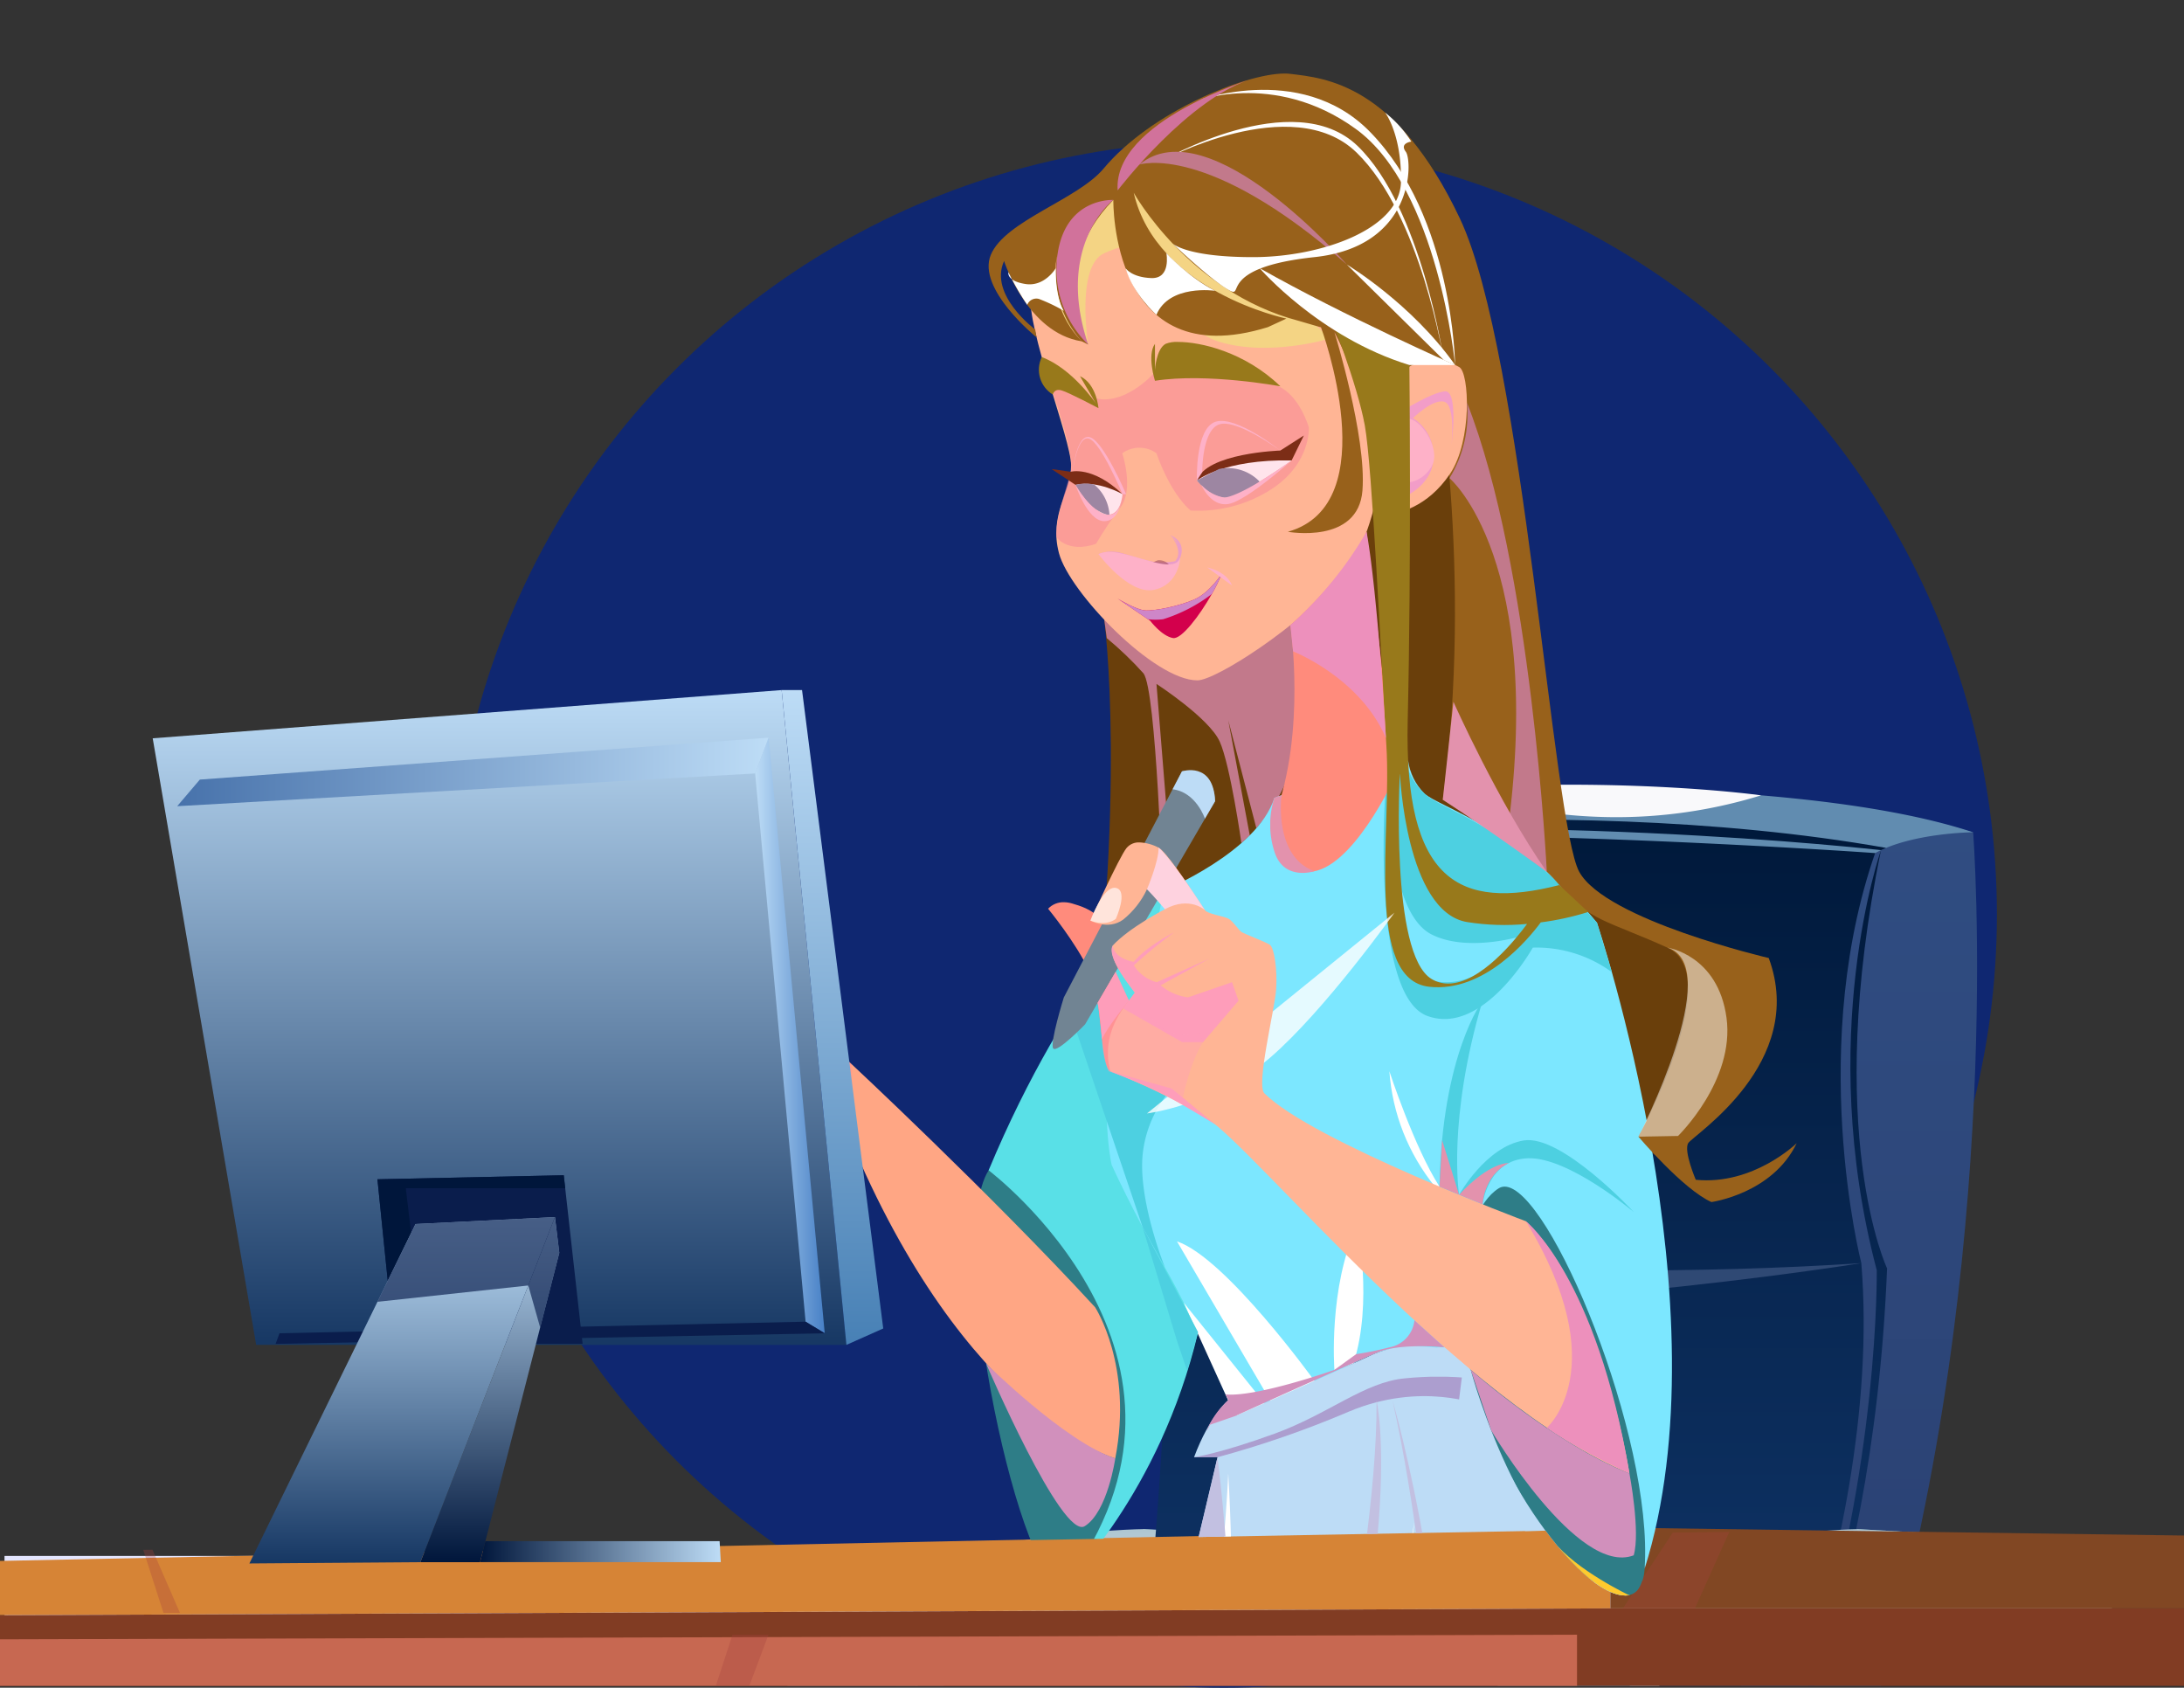 <svg xmlns="http://www.w3.org/2000/svg" xmlns:xlink="http://www.w3.org/1999/xlink" width="504.951" height="390.16" viewBox="0 0 504.951 390.16">
  <rect x="0" y="0" width="504.951" height="390.16" fill="#333333" stroke="none"/>
  <defs>
    <radialGradient id="radial-gradient" cx="0.492" cy="0.5" r="0.646" gradientTransform="matrix(-0.807, 0, 0, 0.73, -109.364, 1.588)" gradientUnits="objectBoundingBox">
      <stop offset="0" stop-color="#77a0a1"/>
      <stop offset="0.983" stop-color="#5b8ea3"/>
    </radialGradient>
    <linearGradient id="linear-gradient" x1="-121.257" y1="0.5" x2="-120.261" y2="0.5" gradientUnits="objectBoundingBox">
      <stop offset="0" stop-color="#dad7eb"/>
      <stop offset="0.983" stop-color="#afc7d2"/>
    </linearGradient>
    <linearGradient id="linear-gradient-2" x1="-9.445" y1="1" x2="-9.445" y2="0" xlink:href="#linear-gradient"/>
    <radialGradient id="radial-gradient-2" cx="0.659" cy="2.591" r="2.71" gradientTransform="matrix(-0.516, 0, 0, 0.73, -42.4, 1.938)" xlink:href="#radial-gradient"/>
    <linearGradient id="linear-gradient-3" x1="-24.827" y1="1.212" x2="-24.827" gradientUnits="objectBoundingBox">
      <stop offset="0.006" stop-color="#293e6f"/>
      <stop offset="1" stop-color="#304d82"/>
    </linearGradient>
    <linearGradient id="linear-gradient-4" x1="-6.192" y1="1.213" x2="-6.192" gradientUnits="objectBoundingBox">
      <stop offset="0" stop-color="#133a71"/>
      <stop offset="0.994" stop-color="#00193b"/>
    </linearGradient>
    <radialGradient id="radial-gradient-3" cx="0.501" cy="0.5" r="4.49" gradientTransform="matrix(-0.079, 0, 0, 0.82, -6.448, 0.867)" gradientUnits="objectBoundingBox">
      <stop offset="0" stop-color="#bddcf6"/>
      <stop offset="1" stop-color="#618cb0"/>
    </radialGradient>
    <linearGradient id="linear-gradient-5" x1="-0.299" y1="0.5" x2="0.701" y2="0.5" xlink:href="#linear-gradient-4"/>
    <linearGradient id="linear-gradient-6" x1="-1.81" y1="1.218" x2="-1.81" y2="0" xlink:href="#linear-gradient-4"/>
    <radialGradient id="radial-gradient-4" cx="0.491" cy="0.5" r="0.575" gradientTransform="matrix(-0.903, 0, 0, 0.82, -145.762, 0.696)" xlink:href="#radial-gradient"/>
    <linearGradient id="linear-gradient-7" x1="-158.163" y1="0.5" x2="-157.169" y2="0.5" xlink:href="#linear-gradient"/>
    <linearGradient id="linear-gradient-8" x1="-19.736" y1="3.449" x2="-19.736" y2="0" xlink:href="#linear-gradient"/>
    <linearGradient id="linear-gradient-9" x1="-12.771" y1="1" x2="-12.771" y2="0" xlink:href="#linear-gradient"/>
    <radialGradient id="radial-gradient-5" cx="0.649" cy="3.353" r="3.122" gradientTransform="matrix(-0.448, 0, 0, 0.82, -52.91, 1.199)" xlink:href="#radial-gradient"/>
    <radialGradient id="radial-gradient-6" cx="0.5" cy="0.5" r="7.944" gradientTransform="translate(0.478) scale(0.045 1)" gradientUnits="objectBoundingBox">
      <stop offset="0" stop-color="#fff"/>
      <stop offset="0.983" stop-color="#e4e6ff"/>
    </radialGradient>
    <radialGradient id="radial-gradient-7" cx="0.395" cy="0.508" r="7.863" gradientTransform="matrix(-0.054, 0, 0, 1.88, 6.077, 3.299)" gradientUnits="objectBoundingBox">
      <stop offset="0.022" stop-color="#ea901a"/>
      <stop offset="0.954" stop-color="#d68436"/>
    </radialGradient>
    <clipPath id="clip-path">
      <path id="Union_55" data-name="Union 55" d="M13024.149,12053.852l-171.149,3.135V11700h239v358h-28.187v-4.873l-14.235.263c-.712,3.689-3.058,12.1-3.058,12.1l-.056-.053c-.591,1.928-1.6,3.2-3.184,3.372a5.344,5.344,0,0,1-.65.036C13035.5,12068.848,13026.187,12056.647,13024.149,12053.852Z" transform="translate(-11751 -11588)" fill="#fff"/>
    </clipPath>
    <clipPath id="clip-path-2">
      <rect id="Rectangle_45950" data-name="Rectangle 45950" width="219.195" height="537.862" fill="none"/>
    </clipPath>
    <clipPath id="clip-path-3">
      <path id="Path_206576" data-name="Path 206576" d="M63.353,43.066l-5.182,5.862s-.6,47.537.928,77.334c0,0,5.535,41.189-4.433,108.228l9.256-6.573,19.115-9.64s5.715-9.581,6.153-37.623c0,0,2.172,2.571-5.277,50,0,0,69.887,5.148,83.47,9.968s19.06,9.4,19.06,9.4,15.555-33.5,11.173-44.011-17.746-3.287-31.11-19.937S152.157,70.617,137.7,54.514c-9.162-10.2-36.567-12.072-55.414-12.072-10.9,0-18.93.624-18.93.624" fill="none"/>
    </clipPath>
    <linearGradient id="linear-gradient-10" x1="-0.371" y1="2.387" x2="-0.364" y2="2.387" gradientUnits="objectBoundingBox">
      <stop offset="0" stop-color="#98791b"/>
      <stop offset="0.998" stop-color="#6a3f0b"/>
      <stop offset="1" stop-color="#6a3f0b"/>
    </linearGradient>
    <clipPath id="clip-path-5">
      <rect id="Rectangle_45839" data-name="Rectangle 45839" width="48.599" height="77.384" transform="translate(59.099 112.474)" fill="none"/>
    </clipPath>
    <clipPath id="clip-path-6">
      <path id="Path_206577" data-name="Path 206577" d="M59.681,130.52a79.219,79.219,0,0,1,8.466,8.122c3,3.615,4.455,51.216,4.455,51.216l2.3-2.546-3.729-46.206s12.159,7.887,14.614,13.31,5.025,23.49,5.025,23.49l1.929-1.8-4.973-26.619,6.5,24.975a38.821,38.821,0,0,0,6.33-9.571c2.761-5.874,7.1-52.416,7.1-52.416L59.1,126.262Z" fill="none"/>
    </clipPath>
    <linearGradient id="linear-gradient-11" x1="-1.216" y1="5.497" x2="-1.195" y2="5.497" gradientUnits="objectBoundingBox">
      <stop offset="0" stop-color="#fff"/>
      <stop offset="0.016" stop-color="#fff"/>
      <stop offset="0.992" stop-color="#c2798b"/>
      <stop offset="1" stop-color="#c2798b"/>
    </linearGradient>
    <clipPath id="clip-path-7">
      <path id="Path_206578" data-name="Path 206578" d="M32.363,253.549C22,269.871,40.425,352.9,49.955,349.288c0,0,15.775-16.212,15.336-42.5-.371-22.3-16.349-56.819-27.515-56.818-2,0-3.841,1.1-5.413,3.581" fill="none"/>
    </clipPath>
    <linearGradient id="linear-gradient-12" x1="-0.503" y1="2.796" x2="-0.48" y2="2.796" gradientUnits="objectBoundingBox">
      <stop offset="0" stop-color="#4dd0e1"/>
      <stop offset="0.996" stop-color="#2e7d87"/>
      <stop offset="1" stop-color="#2e7d87"/>
    </linearGradient>
    <clipPath id="clip-path-8">
      <path id="Path_206579" data-name="Path 206579" d="M32.363,253.549s57.355,43.16,17.592,95.739c0,0,21.928-20.678,30.845-58.318s-8.06-102.049-8.06-102.049-21.82,20.156-40.377,64.628" fill="none"/>
    </clipPath>
    <linearGradient id="linear-gradient-13" x1="-0.564" y1="2.176" x2="-0.547" y2="2.176" gradientUnits="objectBoundingBox">
      <stop offset="0" stop-color="#55f4ff"/>
      <stop offset="1" stop-color="#59e0e7"/>
    </linearGradient>
    <clipPath id="clip-path-9">
      <path id="Path_206580" data-name="Path 206580" d="M126.195,158.852l-25.413,7.722-2.352.877c-3.947,12.531-25.69,21.47-25.69,21.47a113.259,113.259,0,0,1-8.818,29.248C56.8,233.832,60.8,252.262,60.8,252.262s4.931,10.927,12.379,23.853S89.39,310.346,89.39,310.346c15.609-3.615,24.975-12.323,33.848-14.952s22.839,3.615,22.839,3.615l3.1-1.821c-3.8-8.723-.582-34.964-.582-34.964l2.572-2.157c26.125,19.06,32.862,85.606,32.862,85.606,19.06-60.138-11.009-149.358-11.009-149.358-17.745-21.689-36.641-26.782-39.928-29.9a13.4,13.4,0,0,1-3.738-7.558Z" fill="none"/>
    </clipPath>
    <linearGradient id="linear-gradient-14" x1="-0.388" y1="2.029" x2="-0.381" y2="2.029" gradientUnits="objectBoundingBox">
      <stop offset="0" stop-color="#4dd0e1"/>
      <stop offset="1" stop-color="#7ce7ff"/>
    </linearGradient>
    <clipPath id="clip-path-11">
      <rect id="Rectangle_45844" data-name="Rectangle 45844" width="21.966" height="61.304" transform="translate(52.758 214.811)" fill="none"/>
    </clipPath>
    <clipPath id="clip-path-12">
      <path id="Path_206582" data-name="Path 206582" d="M46.121,193.084s6.463,7.831,9.585,14.568,2.3,21.2,4.765,23c-.219-8,4.339-16.32,4.339-16.32a81.028,81.028,0,0,1-3.572-7.889c.548-11.5-5.805-13.473-9.53-14.568a6.862,6.862,0,0,0-1.942-.3,4.823,4.823,0,0,0-3.645,1.5" fill="none"/>
    </clipPath>
    <linearGradient id="linear-gradient-15" x1="-2.468" y1="8.862" x2="-2.414" y2="8.862" gradientUnits="objectBoundingBox">
      <stop offset="0" stop-color="#ffa67f"/>
      <stop offset="0.016" stop-color="#ffa67f"/>
      <stop offset="1" stop-color="#ff8b7c"/>
    </linearGradient>
    <clipPath id="clip-path-13">
      <path id="Path_206583" data-name="Path 206583" d="M60.8,22.31C48.156,33.734,42.945,42.575,42.069,50.9s9.31,33.519,9.365,39.653-5.2,11.393-2.793,20.375S70.6,140.282,80.626,140.285c4.273,0,23.716-12.488,33.575-24.154s10.187-37.3,10.187-37.3,11.995-42.556-11.5-55.536a58.9,58.9,0,0,0-28.56-7.557c-11.283,0-20.083,3.46-23.527,6.571" fill="none"/>
    </clipPath>
    <linearGradient id="linear-gradient-16" x1="-0.433" y1="4.192" x2="-0.422" y2="4.192" gradientUnits="objectBoundingBox">
      <stop offset="0" stop-color="#ffc2a6"/>
      <stop offset="0.016" stop-color="#ffc2a6"/>
      <stop offset="1" stop-color="#ffb595"/>
    </linearGradient>
    <clipPath id="clip-path-15">
      <rect id="Rectangle_45848" data-name="Rectangle 45848" width="63.257" height="40.936" transform="translate(48.041 22.474)" fill="none"/>
    </clipPath>
    <clipPath id="clip-path-16">
      <path id="Path_206585" data-name="Path 206585" d="M121.33,296.047c-10.026,4.673-31.94,14.3-31.94,14.3l-1.565-3.717s-4.35,3.553-7.965,13.248h5.422S55.87,451.052,18.408,537.862H177.953s10.59-132.927,6.208-169.733-34.98-70.941-34.98-70.941a66.7,66.7,0,0,0-17.909-2.958,23.891,23.891,0,0,0-9.942,1.817" fill="none"/>
    </clipPath>
    <clipPath id="clip-path-18">
      <rect id="Rectangle_45851" data-name="Rectangle 45851" width="52.769" height="62.518" transform="translate(123.694 156.053)" fill="none"/>
    </clipPath>
    <clipPath id="clip-path-19">
      <path id="Path_206587" data-name="Path 206587" d="M150.295,257.713c-9.421,5.915-13.145,33.957,0,61.123s32.678,42.26,33.738,26.837c2.092-30.442-21.99-88.359-32.367-88.355a2.531,2.531,0,0,0-1.371.4" fill="none"/>
    </clipPath>
    <linearGradient id="linear-gradient-17" x1="-2.8" y1="2.703" x2="-2.78" y2="2.703" gradientUnits="objectBoundingBox">
      <stop offset="0" stop-color="#4dd0e1"/>
      <stop offset="1" stop-color="#2e7d87"/>
    </linearGradient>
    <clipPath id="clip-path-20">
      <path id="Path_206588" data-name="Path 206588" d="M102.138,127.518s3.683,24.6-3.547,43.877c0,0-1.971,13.363,7.887,13.144s19.717-21.689,19.717-21.689l-6.446-56.915s-4.425,9.692-17.611,21.583" fill="none"/>
    </clipPath>
    <linearGradient id="linear-gradient-18" x1="-3.267" y1="5.48" x2="-3.233" y2="5.48" xlink:href="#linear-gradient-15"/>
    <clipPath id="clip-path-21">
      <path id="Path_206589" data-name="Path 206589" d="M77.067,161.316,49.751,213.582S46.446,224.2,47.3,225.373s7.368-5.562,7.368-5.562l30.066-51.593s.048-7.043-6.074-7.044a9.521,9.521,0,0,0-1.591.142" fill="none"/>
    </clipPath>
    <clipPath id="clip-path-22">
      <path id="Path_206590" data-name="Path 206590" d="M100.726,0C91.634.04,69.845,8.892,58.937,21.981c-5.957,7.15-22.784,12.049-26.07,19.936S43.449,60.986,43.449,60.986l-.312-1.813s-10.774-7.945-7.2-15.831c0,0,5.313,16.6,17.965,18.567a21.46,21.46,0,0,1-5.6-20.142,23.311,23.311,0,0,0,5.6,20.142l1.479.739S45.355,45.423,61.2,29.223c0,0-.733,40.737,35.744,29.4l4.272-1.972S71.192,50.407,65.913,27.567c0,0,12.743,22.9,38.046,29.576l5.258,1.534s15.171,40.842-7.668,47.258c0,0,16.256,2.966,17.247-9.521s-6.483-36.641-6.483-36.641,6.416,11.911,7.028,21.564c0,0,2.729-7.965,6.827-10.94,0,0,2.9-2.6,9.46-4.146,0,0,8.97,48.73,1.741,101.638,0,0,20.374,11.5,26.947,19.717s11.173,8.216,24.975,14.46-6.688,43.706-6.688,43.706,10.3,12.159,16.875,15.117c0,0,14.131-1.928,19.718-13.616,0,0-9.969,9.782-23.333,8.468,0,0-2.848-6.639-1.752-8.468s27.6-18.479,18.622-42.8c0,0-37.682-8.758-43.816-19.934S156.1,64.7,141.313,33.483,110.151,1.059,102.1.073A10.709,10.709,0,0,0,100.847,0Z" fill="none"/>
    </clipPath>
    <linearGradient id="linear-gradient-19" x1="-0.154" y1="2.062" x2="-0.149" y2="2.062" gradientUnits="objectBoundingBox">
      <stop offset="0" stop-color="#98791b"/>
      <stop offset="1" stop-color="#98611b"/>
    </linearGradient>
    <clipPath id="clip-path-23">
      <path id="Path_206591" data-name="Path 206591" d="M123.1,74.25c-7.156,5.671-3.22,23.525-3.22,23.525s.89,4.275,4.022,4.186,9.935-1.7,15.126-9.4,4.475-23.45,2.148-24.7a12.494,12.494,0,0,0-5.972-1.624c-7.554,0-12.1,8.014-12.1,8.014" fill="none"/>
    </clipPath>
    <linearGradient id="linear-gradient-20" x1="-4.1" y1="13.168" x2="-4.065" y2="13.168" xlink:href="#linear-gradient-16"/>
    <clipPath id="clip-path-25">
      <rect id="Rectangle_45859" data-name="Rectangle 45859" width="15.786" height="24.581" transform="translate(124.045 73.458)" fill="none"/>
    </clipPath>
    <clipPath id="clip-path-26">
      <path id="Path_206592" data-name="Path 206592" d="M127.993,78.012s6.591-4.2,9.832-4.547,1.581,12.378,1.581,12.378.939-9.2-1.69-9.968-7.23,3.776-7.23,3.776a10.205,10.205,0,0,1,4.71,9.217c-.164,6.574-7.147,9.171-7.147,9.171a4.885,4.885,0,0,1-1.835-2.666c-.548-1.862,2.775-5.976,2.921-8.191s-2.373-2.544-2.373-2.544l-2.717,1.753s1.017-5.8,3.948-8.379" fill="none"/>
    </clipPath>
    <linearGradient id="linear-gradient-21" x1="-7.288" y1="18.652" x2="-7.229" y2="18.652" gradientUnits="objectBoundingBox">
      <stop offset="0" stop-color="#fff"/>
      <stop offset="0.016" stop-color="#fff"/>
      <stop offset="0.992" stop-color="#f29dc8"/>
      <stop offset="1" stop-color="#f29dc8"/>
    </linearGradient>
    <clipPath id="clip-path-27">
      <rect id="Rectangle_45860" data-name="Rectangle 45860" width="10.6" height="14.762" transform="translate(124.796 79.758)" fill="none"/>
    </clipPath>
    <clipPath id="clip-path-28">
      <path id="Path_206594" data-name="Path 206594" d="M160.783,195.165h0m-26.043,14.13c-9.612-5.833-7.29-47.54-7.29-47.54s1.375,31.986,15.493,34.395a54.79,54.79,0,0,0,13.914.439c-2.451,3.34-10.721,13.794-18.228,13.793a7.363,7.363,0,0,1-3.889-1.087m-15.4-127.958c1.752,9.64,3.733,53.952,4.992,74.065s-5.039,54.074,9.914,55.717c12.7,1.4,22.974-11.1,25.778-14.885a64.54,64.54,0,0,0,10.959-2.4l-6.668-6.227c-23.223,5.916-35.929-.876-35.054-38.12s.383-82.1.383-82.1c-8.909-2.419-18.346-11.45-18.346-11.45s6.289,15.759,8.042,25.4" fill="none"/>
    </clipPath>
    <linearGradient id="linear-gradient-22" x1="-1.865" y1="3.078" x2="-1.848" y2="3.078" gradientUnits="objectBoundingBox">
      <stop offset="0" stop-color="#98791b"/>
      <stop offset="0.998" stop-color="#98791b"/>
      <stop offset="1" stop-color="#98791b"/>
    </linearGradient>
    <clipPath id="clip-path-29">
      <path id="Path_206595" data-name="Path 206595" d="M0,245.444C26.947,310.51,61.648,320.15,61.648,320.15c4.139-21.416-4.66-34.943-4.66-34.943C32.808,258.917,0,228.356,0,228.356Z" fill="none"/>
    </clipPath>
    <linearGradient id="linear-gradient-23" y1="3.372" x2="0.015" y2="3.372" gradientUnits="objectBoundingBox">
      <stop offset="0" stop-color="#ff8d90"/>
      <stop offset="0.016" stop-color="#ff8d90"/>
      <stop offset="1" stop-color="#ffa684"/>
    </linearGradient>
    <clipPath id="clip-path-31">
      <rect id="Rectangle_45865" data-name="Rectangle 45865" width="18.887" height="8.168" transform="translate(57.76 106.656)" fill="none"/>
    </clipPath>
    <clipPath id="clip-path-32">
      <path id="Path_206596" data-name="Path 206596" d="M74.383,106.656s4.053,3.615,1.314,7.011a24.794,24.794,0,0,0-8.489,1.15,15.364,15.364,0,0,1-5.751-1.068l-3.7-2.657a8.188,8.188,0,0,1,4.9-.352c2.684.657,5.532,1.831,8.106,2.16a14.883,14.883,0,0,0,4.71-.165s2.246-1.971-1.095-6.079" fill="none"/>
    </clipPath>
    <linearGradient id="linear-gradient-24" x1="-2.794" y1="51.796" x2="-2.745" y2="51.796" gradientUnits="objectBoundingBox">
      <stop offset="0" stop-color="#fff"/>
      <stop offset="0.016" stop-color="#fff"/>
      <stop offset="0.992" stop-color="#ea9dc8"/>
      <stop offset="1" stop-color="#ea9dc8"/>
    </linearGradient>
    <clipPath id="clip-path-33">
      <rect id="Rectangle_45867" data-name="Rectangle 45867" width="2.64" height="7.011" transform="translate(74.383 106.656)" fill="none"/>
    </clipPath>
    <clipPath id="clip-path-34">
      <path id="Path_206597" data-name="Path 206597" d="M75.7,113.667s3.725-4.574-1.314-7.011c0,0,3.4,2.081,1.314,7.011" fill="none"/>
    </clipPath>
    <linearGradient id="linear-gradient-25" x1="-14.761" y1="61.529" x2="-14.563" y2="61.529" xlink:href="#linear-gradient-24"/>
    <clipPath id="clip-path-35">
      <rect id="Rectangle_45868" data-name="Rectangle 45868" width="6.048" height="2.034" transform="translate(68.147 112.474)" fill="none"/>
    </clipPath>
    <clipPath id="clip-path-36">
      <rect id="Rectangle_45870" data-name="Rectangle 45870" width="59.487" height="39.987" transform="translate(46.916 69.449)" fill="none"/>
    </clipPath>
    <clipPath id="clip-path-37">
      <path id="Path_206599" data-name="Path 206599" d="M57.185,108.737a89.183,89.183,0,0,1,5.669-8.462c3.2-4.19.411-12.487.411-12.487a6.719,6.719,0,0,1,7.906,0s2.856,8.79,7.867,13.227a31.163,31.163,0,0,0,18.732-4.93c9.2-6,8.626-14.295,8.626-14.295s-2.054-7.225-6.983-9.486-29-2.855-29-2.855-7.038,7.84-14.077,5.407c0,0-7.2-3.91-9.422-2.021,0,0,5.434,15.125,4.426,19.223s-3.581,10.776-3.305,15.124c0,0,2.576,3.773,9.148,1.555" fill="none"/>
    </clipPath>
    <linearGradient id="linear-gradient-26" x1="-0.781" y1="11.286" x2="-0.765" y2="11.286" gradientUnits="objectBoundingBox">
      <stop offset="0" stop-color="#fff"/>
      <stop offset="0.016" stop-color="#fff"/>
      <stop offset="0.992" stop-color="#f7839a"/>
      <stop offset="1" stop-color="#f7839a"/>
    </linearGradient>
    <clipPath id="clip-path-38">
      <rect id="Rectangle_45871" data-name="Rectangle 45871" width="18.899" height="8.879" transform="translate(57.76 110.581)" fill="none"/>
    </clipPath>
    <clipPath id="clip-path-39">
      <rect id="Rectangle_45872" data-name="Rectangle 45872" width="12.326" height="13.23" transform="translate(51.818 84.005)" fill="none"/>
    </clipPath>
    <clipPath id="clip-path-40">
      <rect id="Rectangle_45873" data-name="Rectangle 45873" width="19.289" height="13.748" transform="translate(80.507 80.308)" fill="none"/>
    </clipPath>
    <clipPath id="clip-path-41">
      <path id="Path_206609" data-name="Path 206609" d="M47.21,74.21s.281-1.457,2.007-.964,8.543,4.108,8.543,4.108-.41-5.587-4.272-7.394l3.7,6.353s-5.417-8.1-12.535-10.763a6.713,6.713,0,0,0,2.56,8.66" fill="none"/>
    </clipPath>
    <linearGradient id="linear-gradient-27" x1="-2.668" y1="40.006" x2="-2.605" y2="40.006" gradientUnits="objectBoundingBox">
      <stop offset="0" stop-color="#ff8170"/>
      <stop offset="1" stop-color="#98791b"/>
    </linearGradient>
    <clipPath id="clip-path-42">
      <path id="Path_206610" data-name="Path 206610" d="M73.288,62.484c-2.219,1.232-2.465,6.079-2.465,6.079V62.484c-1.889,2.629,0,8.543,0,8.543,12-1.889,29,1.277,29,1.277-8.309-8.017-18.536-10.257-23.635-10.257a6.9,6.9,0,0,0-2.9.437" fill="none"/>
    </clipPath>
    <linearGradient id="linear-gradient-28" x1="-2.232" y1="46.384" x2="-2.199" y2="46.384" xlink:href="#linear-gradient-27"/>
    <clipPath id="clip-path-43">
      <path id="Path_206611" data-name="Path 206611" d="M80.014,121.539c-3.487,1.578-9.4,2.758-11.534,2.567-2-.174-5.81-2.445-6.279-2.723l6.99,4.769h.017l.52.364s2.654,3.539,5.273,3.99c1.96.329,6.139-5.186,8.967-10.181a34.189,34.189,0,0,0,2.272-4.666s-2.741,4.319-6.226,5.88" fill="none"/>
    </clipPath>
    <linearGradient id="linear-gradient-29" x1="-2.588" y1="27.82" x2="-2.546" y2="27.82" gradientUnits="objectBoundingBox">
      <stop offset="0" stop-color="#ea1a8f"/>
      <stop offset="1" stop-color="#d3004c"/>
    </linearGradient>
    <clipPath id="clip-path-45">
      <rect id="Rectangle_45878" data-name="Rectangle 45878" width="24.039" height="10.601" transform="translate(62.201 115.659)" fill="none"/>
    </clipPath>
    <clipPath id="clip-path-46">
      <rect id="Rectangle_45879" data-name="Rectangle 45879" width="5.715" height="4.176" transform="translate(82.927 114.184)" fill="none"/>
    </clipPath>
    <clipPath id="clip-path-47">
      <rect id="Rectangle_45880" data-name="Rectangle 45880" width="22.085" height="47.679" transform="translate(102.138 105.935)" fill="none"/>
    </clipPath>
    <clipPath id="clip-path-48">
      <rect id="Rectangle_45882" data-name="Rectangle 45882" width="45.201" height="22.404" transform="translate(95.016 44.985)" fill="none"/>
    </clipPath>
    <clipPath id="clip-path-49">
      <path id="Path_206615" data-name="Path 206615" d="M140.217,67.389s-25.414-11.2-45.2-22.4c0,0,13.762,16,34.63,22.4Z" fill="none"/>
    </clipPath>
    <linearGradient id="linear-gradient-30" x1="-2.102" y1="21.999" x2="-2.08" y2="21.999" gradientUnits="objectBoundingBox">
      <stop offset="0" stop-color="#c2798b"/>
      <stop offset="0.008" stop-color="#c2798b"/>
      <stop offset="0.984" stop-color="#fff"/>
      <stop offset="1" stop-color="#fff"/>
    </linearGradient>
    <clipPath id="clip-path-50">
      <rect id="Rectangle_45884" data-name="Rectangle 45884" width="65.286" height="55.044" transform="translate(72.302 11.191)" fill="none"/>
    </clipPath>
    <clipPath id="clip-path-51">
      <path id="Path_206616" data-name="Path 206616" d="M137.588,66.235s-5.12-35.272-19.936-49.512S72.3,20.229,72.3,20.229s30.233-16.432,45.13-1.972,20.156,47.978,20.156,47.978" fill="none"/>
    </clipPath>
    <linearGradient id="linear-gradient-31" x1="-1.107" y1="8.398" x2="-1.092" y2="8.398" xlink:href="#linear-gradient-30"/>
    <clipPath id="clip-path-52">
      <rect id="Rectangle_45886" data-name="Rectangle 45886" width="60.8" height="63.621" transform="translate(79.417 3.768)" fill="none"/>
    </clipPath>
    <clipPath id="clip-path-53">
      <path id="Path_206617" data-name="Path 206617" d="M140.217,67.389s-3.878-40.752-22.965-54.584S79.417,6.64,79.417,6.64s24.813-9.8,41.083,6.8c19.331,19.717,19.717,53.952,19.717,53.952" fill="none"/>
    </clipPath>
    <linearGradient id="linear-gradient-32" x1="-1.306" y1="7.669" x2="-1.29" y2="7.669" xlink:href="#linear-gradient-30"/>
    <clipPath id="clip-path-54">
      <rect id="Rectangle_45888" data-name="Rectangle 45888" width="22.492" height="108.503" transform="translate(138.929 76.039)" fill="none"/>
    </clipPath>
    <clipPath id="clip-path-55">
      <path id="Path_206618" data-name="Path 206618" d="M142.943,76.039a28.112,28.112,0,0,1-4.014,17.5s22.493,18.932,13.118,83.987l9.375,7.013s-3.484-70.656-18.479-108.5" fill="none"/>
    </clipPath>
    <linearGradient id="linear-gradient-33" x1="-6.177" y1="4.256" x2="-6.132" y2="4.256" xlink:href="#linear-gradient-11"/>
    <clipPath id="clip-path-56">
      <rect id="Rectangle_45889" data-name="Rectangle 45889" width="13.162" height="33.429" transform="translate(48.041 29.219)" fill="none"/>
    </clipPath>
    <clipPath id="clip-path-57">
      <rect id="Rectangle_45890" data-name="Rectangle 45890" width="31.478" height="25.9" transform="translate(62.171 1.12)" fill="none"/>
    </clipPath>
    <clipPath id="clip-path-58">
      <rect id="Rectangle_45892" data-name="Rectangle 45892" width="57.219" height="46.417" transform="translate(68.977 193.988)" fill="none"/>
    </clipPath>
    <clipPath id="clip-path-59">
      <path id="Path_206621" data-name="Path 206621" d="M126.2,193.988S110.17,216.525,97.48,227.479s-28.5,12.926-28.5,12.926Z" fill="none"/>
    </clipPath>
    <linearGradient id="linear-gradient-34" x1="-1.205" y1="7.408" x2="-1.188" y2="7.408" gradientUnits="objectBoundingBox">
      <stop offset="0" stop-color="#e38b8b"/>
      <stop offset="0.008" stop-color="#e38b8b"/>
      <stop offset="0.984" stop-color="#fff"/>
      <stop offset="1" stop-color="#fff"/>
    </linearGradient>
    <clipPath id="clip-path-60">
      <rect id="Rectangle_45894" data-name="Rectangle 45894" width="20.567" height="43.706" transform="translate(182.603 202.066)" fill="none"/>
    </clipPath>
    <clipPath id="clip-path-61">
      <path id="Path_206622" data-name="Path 206622" d="M189.291,202.066s11.7,1.68,13.678,16.212-11.213,27.33-11.213,27.33l-9.153.164s20.366-39.544,6.688-43.706" fill="none"/>
    </clipPath>
    <linearGradient id="linear-gradient-35" x1="-8.174" y1="7.683" x2="-8.129" y2="7.683" xlink:href="#linear-gradient-30"/>
    <clipPath id="clip-path-62">
      <rect id="Rectangle_45895" data-name="Rectangle 45895" width="10.219" height="17.956" transform="translate(97.48 166.837)" fill="none"/>
    </clipPath>
    <clipPath id="clip-path-63">
      <rect id="Rectangle_45896" data-name="Rectangle 45896" width="9.958" height="44.868" transform="translate(136.612 214.337)" fill="none"/>
    </clipPath>
    <clipPath id="clip-path-64">
      <rect id="Rectangle_45898" data-name="Rectangle 45898" width="11.591" height="26.661" transform="translate(125.021 230.656)" fill="none"/>
    </clipPath>
    <clipPath id="clip-path-65">
      <path id="Path_206625" data-name="Path 206625" d="M135.561,257.317a47.754,47.754,0,0,1-10.54-26.661s5.8,17.722,11.591,26.661Z" fill="none"/>
    </clipPath>
    <linearGradient id="linear-gradient-36" x1="-10.786" y1="11.523" x2="-10.7" y2="11.523" gradientUnits="objectBoundingBox">
      <stop offset="0" stop-color="#e59db0"/>
      <stop offset="0.984" stop-color="#fff"/>
      <stop offset="1" stop-color="#fff"/>
    </linearGradient>
    <clipPath id="clip-path-66">
      <rect id="Rectangle_45899" data-name="Rectangle 45899" width="40.373" height="16.621" transform="translate(141.141 246.568)" fill="none"/>
    </clipPath>
    <clipPath id="clip-path-67">
      <rect id="Rectangle_45901" data-name="Rectangle 45901" width="31.783" height="36.796" transform="translate(75.916 269.981)" fill="none"/>
    </clipPath>
    <clipPath id="clip-path-68">
      <path id="Path_206627" data-name="Path 206627" d="M107.7,302.231s-20.5-28.476-31.782-32.25l21.563,36.8Z" fill="none"/>
    </clipPath>
    <linearGradient id="linear-gradient-37" x1="-2.389" y1="7.28" x2="-2.357" y2="7.28" xlink:href="#linear-gradient-36"/>
    <clipPath id="clip-path-69">
      <rect id="Rectangle_45903" data-name="Rectangle 45903" width="6.824" height="33.43" transform="translate(112.18 266.256)" fill="none"/>
    </clipPath>
    <clipPath id="clip-path-70">
      <path id="Path_206628" data-name="Path 206628" d="M112.313,299.686s-1.459-19.113,5.284-33.43c0,0,3.684,17.807-.869,31.907Z" fill="none"/>
    </clipPath>
    <linearGradient id="linear-gradient-38" x1="-10.631" y1="8.125" x2="-10.536" y2="8.125" xlink:href="#linear-gradient-36"/>
    <clipPath id="clip-path-71">
      <rect id="Rectangle_45905" data-name="Rectangle 45905" width="18.668" height="26.195" transform="translate(77.479 284.151)" fill="none"/>
    </clipPath>
    <clipPath id="clip-path-72">
      <path id="Path_206629" data-name="Path 206629" d="M96.147,307.366,77.479,284.151l11.911,26.2Z" fill="none"/>
    </clipPath>
    <linearGradient id="linear-gradient-39" x1="-4.15" y1="9.685" x2="-4.097" y2="9.685" xlink:href="#linear-gradient-36"/>
    <clipPath id="clip-path-73">
      <path id="Path_206630" data-name="Path 206630" d="M64.25,179.042c-1.752,2.191-8.347,16.78-8.347,16.78s4.052,2.3,7.558-.219a19.751,19.751,0,0,0,5.516-7.036s3.818,2.983,4.146,4.626c0,0-8.313,4.272-12.1,8.434-1.166,3.4,4.82,10.188,5.148,10.845s-8.434,7.339-5.7,18.184A143.713,143.713,0,0,1,82.927,241.61c10.625,6.572,59.043,66.25,97.6,82.024,0,0-6.366-41.377-23.935-58.308,0,0-49.359-18.469-60.467-29.577-1.971-1.971,2.384-19.279,2.712-23.989s-.465-9.694-1.452-10.351-5.668-2.438-6.435-2.876-2.108-2.657-3.2-3.2-4.71-1.041-5.367-1.917c-.163-.217-.765-1.142-1.615-2.428-2.588-3.924-7.464-11.212-9.113-12.037a10.452,10.452,0,0,0-4.39-1.207,3.665,3.665,0,0,0-3.012,1.3" fill="none"/>
    </clipPath>
    <linearGradient id="linear-gradient-40" x1="-0.449" y1="2.468" x2="-0.441" y2="2.468" xlink:href="#linear-gradient-16"/>
    <clipPath id="clip-path-75">
      <rect id="Rectangle_45908" data-name="Rectangle 45908" width="23.935" height="58.309" transform="translate(156.593 265.325)" fill="none"/>
    </clipPath>
    <clipPath id="clip-path-76">
      <rect id="Rectangle_45909" data-name="Rectangle 45909" width="26.697" height="13.85" transform="translate(63.455 210.069)" fill="none"/>
    </clipPath>
    <clipPath id="clip-path-77">
      <rect id="Rectangle_45910" data-name="Rectangle 45910" width="13.402" height="14.465" transform="translate(68.977 178.947)" fill="none"/>
    </clipPath>
    <clipPath id="clip-path-78">
      <rect id="Rectangle_45911" data-name="Rectangle 45911" width="15.983" height="14.845" transform="translate(136.612 246.568)" fill="none"/>
    </clipPath>
    <clipPath id="clip-path-79">
      <rect id="Rectangle_45913" data-name="Rectangle 45913" width="65.992" height="18.603" transform="translate(79.86 301.273)" fill="none"/>
    </clipPath>
    <clipPath id="clip-path-80">
      <path id="Path_206636" data-name="Path 206636" d="M79.86,319.876s5.915-.821,18.567-5.422,20.868-11.994,30.233-12.816a76.885,76.885,0,0,1,15.439,0l1.753,6.153s-13.588-5.5-30.26,1.569a233.126,233.126,0,0,1-30.31,10.516Z" fill="none"/>
    </clipPath>
    <linearGradient id="linear-gradient-41" x1="-1.21" y1="12.437" x2="-1.195" y2="12.437" gradientUnits="objectBoundingBox">
      <stop offset="0" stop-color="#8b8be0"/>
      <stop offset="1" stop-color="#a177b7"/>
    </linearGradient>
    <clipPath id="clip-path-81">
      <rect id="Rectangle_45914" data-name="Rectangle 45914" width="49.452" height="113.305" transform="translate(135.965 294.479)" fill="none"/>
    </clipPath>
    <clipPath id="clip-path-82">
      <rect id="Rectangle_45916" data-name="Rectangle 45916" width="22.45" height="121.816" transform="translate(162.968 416.046)" fill="none"/>
    </clipPath>
    <clipPath id="clip-path-83">
      <path id="Path_206638" data-name="Path 206638" d="M185.417,416.046S177.4,499.03,162.968,537.862h14.986s7.536-104.555,7.463-121.816" fill="none"/>
    </clipPath>
    <linearGradient id="linear-gradient-42" x1="-7.236" y1="1" x2="-7.192" y2="1" gradientUnits="objectBoundingBox">
      <stop offset="0" stop-color="#c2c0e1"/>
      <stop offset="0.008" stop-color="#c2c0e1"/>
      <stop offset="0.984" stop-color="#fff"/>
      <stop offset="1" stop-color="#fff"/>
    </linearGradient>
    <clipPath id="clip-path-84">
      <rect id="Rectangle_45918" data-name="Rectangle 45918" width="39.009" height="203.033" transform="translate(91.808 334.829)" fill="none"/>
    </clipPath>
    <clipPath id="clip-path-85">
      <path id="Path_206639" data-name="Path 206639" d="M130.817,334.829,104.726,537.862H91.808s20.407-100.942,39.009-203.033" fill="none"/>
    </clipPath>
    <linearGradient id="linear-gradient-43" x1="-2.354" y1="1" x2="-2.328" y2="1" xlink:href="#linear-gradient-42"/>
    <clipPath id="clip-path-86">
      <rect id="Rectangle_45920" data-name="Rectangle 45920" width="41.339" height="214.228" transform="translate(47.297 323.634)" fill="none"/>
    </clipPath>
    <clipPath id="clip-path-87">
      <path id="Path_206640" data-name="Path 206640" d="M75.678,537.862s16.928-132.2,12.088-214.228c0,0-3.692,95.87-40.469,214.228Z" fill="none"/>
    </clipPath>
    <linearGradient id="linear-gradient-44" x1="-1.044" y1="1" x2="-1.022" y2="1" xlink:href="#linear-gradient-42"/>
    <clipPath id="clip-path-88">
      <rect id="Rectangle_45922" data-name="Rectangle 45922" width="40.431" height="168.857" transform="translate(36.372 369.005)" fill="none"/>
    </clipPath>
    <clipPath id="clip-path-89">
      <path id="Path_206641" data-name="Path 206641" d="M76.8,369.005S57.877,481.394,39.44,537.862H36.372S60.153,453.428,76.8,369.005" fill="none"/>
    </clipPath>
    <linearGradient id="linear-gradient-45" x1="-0.9" y1="1" x2="-0.875" y2="1" xlink:href="#linear-gradient-42"/>
    <clipPath id="clip-path-90">
      <rect id="Rectangle_45924" data-name="Rectangle 45924" width="13.517" height="117.437" transform="translate(125.757 306.777)" fill="none"/>
    </clipPath>
    <clipPath id="clip-path-91">
      <path id="Path_206642" data-name="Path 206642" d="M125.757,306.777s16.046,54.341,13.172,117.437c0,0-2.765-70.892-13.172-117.437" fill="none"/>
    </clipPath>
    <linearGradient id="linear-gradient-46" x1="-7.837" y1="1.968" x2="-7.775" y2="1.968" gradientUnits="objectBoundingBox">
      <stop offset="0" stop-color="#fff"/>
      <stop offset="0.016" stop-color="#fff"/>
      <stop offset="0.992" stop-color="#c2c0e1"/>
      <stop offset="1" stop-color="#c2c0e1"/>
    </linearGradient>
    <clipPath id="clip-path-92">
      <rect id="Rectangle_45926" data-name="Rectangle 45926" width="20.523" height="121.829" transform="translate(102.594 306.777)" fill="none"/>
    </clipPath>
    <clipPath id="clip-path-93">
      <path id="Path_206643" data-name="Path 206643" d="M122.059,306.777s7.9,32.874-19.465,121.829c0,0,19.764-80.82,19.465-121.829" fill="none"/>
    </clipPath>
    <linearGradient id="linear-gradient-47" x1="-0.435" y1="4.491" x2="-0.427" y2="4.491" xlink:href="#linear-gradient-46"/>
    <clipPath id="clip-path-94">
      <rect id="Rectangle_45927" data-name="Rectangle 45927" width="54.929" height="25.468" transform="translate(82.83 288.228)" fill="none"/>
    </clipPath>
    <clipPath id="clip-path-95">
      <rect id="Rectangle_45928" data-name="Rectangle 45928" width="29.874" height="37.794" transform="translate(31.774 298.209)" fill="none"/>
    </clipPath>
    <clipPath id="clip-path-96">
      <rect id="Rectangle_45929" data-name="Rectangle 45929" width="38.201" height="43.366" transform="translate(143.83 299.686)" fill="none"/>
    </clipPath>
    <clipPath id="clip-path-97">
      <rect id="Rectangle_45931" data-name="Rectangle 45931" width="8.731" height="119.163" transform="translate(80.276 319.876)" fill="none"/>
    </clipPath>
    <clipPath id="clip-path-98">
      <path id="Path_206647" data-name="Path 206647" d="M85.282,319.876s8.38,63.334,0,119.163c0,0,3.626-68.508-5.006-98.025Z" fill="none"/>
    </clipPath>
    <linearGradient id="linear-gradient-48" x1="-5.997" y1="1.829" x2="-5.922" y2="1.829" xlink:href="#linear-gradient-46"/>
    <clipPath id="clip-path-99">
      <rect id="Rectangle_45933" data-name="Rectangle 45933" width="47.977" height="26.074" transform="translate(67.21 18.089)" fill="none"/>
    </clipPath>
    <clipPath id="clip-path-100">
      <path id="Path_206648" data-name="Path 206648" d="M67.21,21.052s15.717-5.294,47.977,23.111c0,0-31.732-36.532-47.977-23.111" fill="none"/>
    </clipPath>
    <linearGradient id="linear-gradient-49" x1="-1.401" y1="14.517" x2="-1.38" y2="14.517" xlink:href="#linear-gradient-11"/>
    <clipPath id="clip-path-101">
      <rect id="Rectangle_45935" data-name="Rectangle 45935" width="25.03" height="23.226" transform="translate(115.187 44.163)" fill="none"/>
    </clipPath>
    <clipPath id="clip-path-102">
      <path id="Path_206649" data-name="Path 206649" d="M137.588,66.235l-22.4-22.072s14.909,8.912,25.03,23.226Z" fill="none"/>
    </clipPath>
    <linearGradient id="linear-gradient-50" x1="-4.602" y1="21.256" x2="-4.562" y2="21.256" xlink:href="#linear-gradient-30"/>
    <clipPath id="clip-path-103">
      <rect id="Rectangle_45936" data-name="Rectangle 45936" width="24.052" height="39.303" transform="translate(137.369 145.239)" fill="none"/>
    </clipPath>
    <clipPath id="clip-path-104">
      <rect id="Rectangle_45937" data-name="Rectangle 45937" width="27.839" height="24.15" transform="translate(60.804 198.533)" fill="none"/>
    </clipPath>
    <clipPath id="clip-path-105">
      <rect id="Rectangle_45938" data-name="Rectangle 45938" width="24.261" height="12.273" transform="translate(60.472 230.656)" fill="none"/>
    </clipPath>
    <clipPath id="clip-path-106">
      <rect id="Rectangle_45939" data-name="Rectangle 45939" width="7.23" height="15.568" transform="translate(57.58 207.685)" fill="none"/>
    </clipPath>
    <clipPath id="clip-path-107">
      <rect id="Rectangle_45941" data-name="Rectangle 45941" width="35.504" height="198.608" transform="translate(150.175 339.254)" fill="none"/>
    </clipPath>
    <clipPath id="clip-path-108">
      <path id="Path_206655" data-name="Path 206655" d="M162.968,339.254s-1.285,94.709-12.793,198.608h27.779S193.4,375.02,180.61,351.857c0,0-12.455-5.862-17.642-12.6" fill="none"/>
    </clipPath>
    <linearGradient id="linear-gradient-51" x1="-3.474" y1="1" x2="-3.451" y2="1" gradientUnits="objectBoundingBox">
      <stop offset="0" stop-color="#fff"/>
      <stop offset="0.016" stop-color="#fff"/>
      <stop offset="0.992" stop-color="#feca2e"/>
      <stop offset="1" stop-color="#feca2e"/>
    </linearGradient>
    <clipPath id="clip-path-109">
      <rect id="Rectangle_45942" data-name="Rectangle 45942" width="10.867" height="8.39" transform="translate(52.453 95.089)" fill="none"/>
    </clipPath>
    <clipPath id="clip-path-110">
      <rect id="Rectangle_45943" data-name="Rectangle 45943" width="20.893" height="10.13" transform="translate(81.532 89.442)" fill="none"/>
    </clipPath>
    <clipPath id="clip-path-111">
      <rect id="Rectangle_45944" data-name="Rectangle 45944" width="27.153" height="35.244" transform="translate(57.58 207.685)" fill="none"/>
    </clipPath>
    <clipPath id="clip-path-112">
      <rect id="Rectangle_45945" data-name="Rectangle 45945" width="55.175" height="41.429" transform="translate(74.921 9.031)" fill="none"/>
    </clipPath>
    <clipPath id="clip-path-113">
      <rect id="Rectangle_45946" data-name="Rectangle 45946" width="20.718" height="14.239" transform="translate(64.014 41.537)" fill="none"/>
    </clipPath>
    <clipPath id="clip-path-114">
      <rect id="Rectangle_45947" data-name="Rectangle 45947" width="12.812" height="9.858" transform="translate(36.924 44.985)" fill="none"/>
    </clipPath>
    <clipPath id="clip-path-115">
      <rect id="Rectangle_45948" data-name="Rectangle 45948" width="12.834" height="33.203" transform="translate(67.967 266.68)" fill="none"/>
    </clipPath>
    <linearGradient id="linear-gradient-52" x1="0.5" y1="1" x2="0.5" gradientUnits="objectBoundingBox">
      <stop offset="0" stop-color="#163763"/>
      <stop offset="0.998" stop-color="#bddcf6"/>
    </linearGradient>
    <linearGradient id="linear-gradient-53" x1="0.5" y1="1" x2="0.5" gradientUnits="objectBoundingBox">
      <stop offset="0" stop-color="#4780b5"/>
      <stop offset="0.998" stop-color="#bddcf6"/>
    </linearGradient>
    <linearGradient id="linear-gradient-54" y1="0.5" x2="1" y2="0.5" gradientUnits="objectBoundingBox">
      <stop offset="0" stop-color="#4772ab"/>
      <stop offset="0.998" stop-color="#bddcf6"/>
    </linearGradient>
    <linearGradient id="linear-gradient-55" y1="0.5" x2="1" y2="0.5" gradientUnits="objectBoundingBox">
      <stop offset="0.002" stop-color="#bddcf6"/>
      <stop offset="1" stop-color="#4780c6"/>
    </linearGradient>
    <linearGradient id="linear-gradient-56" x1="0.5" y1="1" x2="0.5" gradientUnits="objectBoundingBox">
      <stop offset="0" stop-color="#00163b"/>
      <stop offset="0.998" stop-color="#bddcf6"/>
    </linearGradient>
    <linearGradient id="linear-gradient-58" x1="0" y1="0.5" x2="1" y2="0.5" xlink:href="#linear-gradient-56"/>
  </defs>
  <g id="banner-princiapal" transform="translate(-915.791 -111.999)">
    <circle id="Ellipse_4988" data-name="Ellipse 4988" cx="178.742" cy="178.742" r="178.742" transform="translate(1020 144.676)" fill="#0f2771"/>
    <g id="Group_146244" data-name="Group 146244" transform="translate(722.736 93.402)">
      <g id="Group_146235" data-name="Group 146235">
        <g id="Group_146233" data-name="Group 146233">
          <path id="Path_200843" data-name="Path 200843" d="M471.213,372.785l-13.767-.693s-6.654,6.094-2.97,14.395h15.917Z" fill-rule="evenodd" fill="url(#radial-gradient)"/>
          <path id="Path_200844" data-name="Path 200844" d="M466.37,379.636c-.226,3.783,1.575,6.851,4.023,6.851s4.617-3.068,4.843-6.851-1.575-6.851-4.023-6.851S466.6,375.852,466.37,379.636Z" fill-rule="evenodd" fill="url(#linear-gradient)"/>
          <path id="Path_200845" data-name="Path 200845" d="M411.273,408.319c1.273-10.513,2.756-17.525,2.756-17.525,25.534-14.184,54.114-16.242,54.114-16.242l3.07-1.767c-40.634,2.879-64.759,18.009-64.759,18.009-.827,6.21-1.409,12.047-1.786,17.525Z" fill="#3f5f80"/>
          <path id="Path_200846" data-name="Path 200846" d="M471.213,372.785l-13.767-.693s-42.927.315-84.976,18.807l33.984-.1S424.03,379.257,471.213,372.785Z" fill-rule="evenodd" fill="url(#linear-gradient-2)"/>
          <path id="Path_200847" data-name="Path 200847" d="M405.286,408.319c.247-5.443.628-11.272,1.168-17.525l-33.984.1s.818,7.054,2.668,17.42Z" fill-rule="evenodd" fill="url(#radial-gradient-2)"/>
        </g>
        <path id="Path_200848" data-name="Path 200848" d="M627.945,408.319C656.888,308.96,649.253,211,649.253,211c-13.329-3.725-21.763,2.308-21.763,2.308L606.678,223.82l-11.032,184.5Z" fill-rule="evenodd" fill="url(#linear-gradient-3)"/>
        <path id="Path_200849" data-name="Path 200849" d="M456.972,408.319H609.2c8.628-27.191,16.978-63.727,14.2-97.716,0,0-13.1-51.015,4.087-97.292,0,0-87.344-5.194-170.118,0,0,0-26.43,56.246,6.462,94.469C463.834,307.78,462.375,360.187,456.972,408.319Z" fill-rule="evenodd" fill="url(#linear-gradient-4)"/>
        <path id="Path_200850" data-name="Path 200850" d="M626.6,215.809s-107.793-7.692-169.231-2.5a236.572,236.572,0,0,1,35.756-9.68c17.772-3.069,112.017-7.214,156.125,7.372C649.253,211,635.247,211.087,626.6,215.809Z" fill-rule="evenodd" fill="url(#radial-gradient-3)"/>
        <path id="Path_200851" data-name="Path 200851" d="M463.834,307.78s83.4,7.9,159.569,2.823c0,0-87.011,14.148-160.324,9.8Z" fill="#4a5f8a" fill-rule="evenodd" opacity="0.6" style="mix-blend-mode: multiply;isolation: isolate"/>
        <path id="Path_200852" data-name="Path 200852" d="M457.372,213.311s92.736-12.668,171.77,1.3l-1.193.521S540.924,205.18,457.372,213.311Z" fill-rule="evenodd" fill="url(#linear-gradient-5)"/>
        <path id="Path_200853" data-name="Path 200853" d="M531.321,200.639s9.388,5.961,30.933,6.777a113.258,113.258,0,0,0,37.964-4.953S572.2,198.486,531.321,200.639Z" fill="#f9f9fb" fill-rule="evenodd" style="mix-blend-mode: soft-light;isolation: isolate"/>
        <path id="Path_200854" data-name="Path 200854" d="M611.173,408.319h1.372c7.689-22.772,15.114-54.869,16.811-96.5,0,0-14.863-31.355-1.407-96.681,0,0-15.246,43.061-.981,97.1C626.968,312.238,627.624,358.035,611.173,408.319Z" fill-rule="evenodd" fill="url(#linear-gradient-6)"/>
        <g id="Group_146234" data-name="Group 146234">
          <path id="Path_200855" data-name="Path 200855" d="M636.349,372.871l-13.761-.779s-6.7,6.847-3.076,16.173h15.917Z" fill-rule="evenodd" fill="url(#radial-gradient-4)"/>
          <path id="Path_200856" data-name="Path 200856" d="M631.456,380.568c-.254,4.251,1.525,7.7,3.973,7.7s4.639-3.446,4.893-7.7-1.524-7.7-3.973-7.7S631.71,376.317,631.456,380.568Z" fill-rule="evenodd" fill="url(#linear-gradient-7)"/>
          <path id="Path_200857" data-name="Path 200857" d="M576.689,408.319c1.188-9.283,2.344-15.214,2.344-15.214,25.639-15.937,54.233-18.249,54.233-18.249l3.083-1.985c-40.654,3.234-64.891,20.234-64.891,20.234q-1,7.971-1.579,15.214Z" fill-rule="evenodd" fill="url(#linear-gradient-8)"/>
          <path id="Path_200858" data-name="Path 200858" d="M636.349,372.871l-13.761-.779s-42.929.354-85.115,21.131l33.985-.118S589.119,380.143,636.349,372.871Z" fill-rule="evenodd" fill="url(#linear-gradient-9)"/>
          <path id="Path_200859" data-name="Path 200859" d="M570.391,408.319q.405-7.215,1.067-15.214l-33.985.118s.575,5.944,1.88,15.1Z" fill-rule="evenodd" fill="url(#radial-gradient-5)"/>
        </g>
      </g>
      <rect id="Rectangle_44459" data-name="Rectangle 44459" width="487.249" height="21.706" transform="translate(194.097 378.293)" fill="url(#radial-gradient-6)"/>
      <g id="Group_146243" data-name="Group 146243">
        <g id="Group_146242" data-name="Group 146242">
          <g id="Group_146241" data-name="Group 146241">
            <path id="Path_200992" data-name="Path 200992" d="M193.054,379.448v12.544l372.327-1.578V371.724Z" fill-rule="evenodd" fill="url(#radial-gradient-7)"/>
            <path id="Path_200993" data-name="Path 200993" d="M698,373.574l-132.623-1.849v18.689H698Z" fill="#814723" fill-rule="evenodd"/>
            <path id="Path_200994" data-name="Path 200994" d="M565.382,390.414l-372.327,1.592v16.314H698V390.414Z" fill="#813c23" fill-rule="evenodd"/>
            <path id="Path_200995" data-name="Path 200995" d="M193.054,397.572v10.747H557.669V396.5Z" fill="#c76851" fill-rule="evenodd"/>
            <path id="Path_200996" data-name="Path 200996" d="M592.868,372.752l-7.943,17.661H568.283L579.8,372.9Z" fill="#a64340" fill-rule="evenodd" opacity="0.31"/>
            <path id="Path_200997" data-name="Path 200997" d="M366.3,408.319l4.44-11.822h-8.321l-3.865,11.822Z" fill="#a64340" fill-rule="evenodd" opacity="0.31"/>
            <path id="Path_200998" data-name="Path 200998" d="M234.658,391.458l-6.352-14.6-2.135.024,4.678,14.571Z" fill="#a64340" fill-rule="evenodd" opacity="0.31"/>
          </g>
        </g>
      </g>
    </g>
    <g id="Mask_Group_69" data-name="Mask Group 69" clip-path="url(#clip-path)">
      <g id="Group_148527" data-name="Group 148527" transform="translate(1112 128.999)">
        <g id="Group_148526" data-name="Group 148526" clip-path="url(#clip-path-2)">
          <g id="Group_148240" data-name="Group 148240">
            <g id="Group_148239" data-name="Group 148239" clip-path="url(#clip-path-3)">
              <rect id="Rectangle_45837" data-name="Rectangle 45837" width="147.332" height="207.579" transform="translate(54.666 42.442)" fill="url(#linear-gradient-10)"/>
            </g>
          </g>
          <g id="Group_148247" data-name="Group 148247">
            <g id="Group_148246" data-name="Group 148246" clip-path="url(#clip-path-2)">
              <g id="Group_148245" data-name="Group 148245" style="mix-blend-mode: multiply;isolation: isolate">
                <g id="Group_148244" data-name="Group 148244">
                  <g id="Group_148243" data-name="Group 148243" clip-path="url(#clip-path-5)">
                    <g id="Group_148242" data-name="Group 148242">
                      <g id="Group_148241" data-name="Group 148241" clip-path="url(#clip-path-6)">
                        <rect id="Rectangle_45838" data-name="Rectangle 45838" width="48.599" height="77.384" transform="translate(59.1 112.474)" fill="url(#linear-gradient-11)"/>
                      </g>
                    </g>
                  </g>
                </g>
              </g>
            </g>
          </g>
          <g id="Group_148249" data-name="Group 148249">
            <g id="Group_148248" data-name="Group 148248" clip-path="url(#clip-path-7)">
              <rect id="Rectangle_45841" data-name="Rectangle 45841" width="43.729" height="102.936" transform="translate(22.001 249.967)" fill="url(#linear-gradient-12)"/>
            </g>
          </g>
          <g id="Group_148251" data-name="Group 148251">
            <g id="Group_148250" data-name="Group 148250" clip-path="url(#clip-path-8)">
              <rect id="Rectangle_45842" data-name="Rectangle 45842" width="57.355" height="160.367" transform="translate(32.363 188.921)" fill="url(#linear-gradient-13)"/>
            </g>
          </g>
          <g id="Group_148253" data-name="Group 148253">
            <g id="Group_148252" data-name="Group 148252" clip-path="url(#clip-path-9)">
              <rect id="Rectangle_45843" data-name="Rectangle 45843" width="146.291" height="186.821" transform="translate(56.802 158.852)" fill="url(#linear-gradient-14)"/>
            </g>
          </g>
          <g id="Group_148258" data-name="Group 148258">
            <g id="Group_148257" data-name="Group 148257" clip-path="url(#clip-path-2)">
              <g id="Group_148256" data-name="Group 148256" style="mix-blend-mode: multiply;isolation: isolate">
                <g id="Group_148255" data-name="Group 148255">
                  <g id="Group_148254" data-name="Group 148254" clip-path="url(#clip-path-11)">
                    <path id="Path_206581" data-name="Path 206581" d="M74.723,234.663a26.972,26.972,0,0,0-6.756,15.358c-1.011,10.727,5.211,26.094,5.211,26.094l-5.211-9.435-15.21-44.989,4.823-6.881Z" fill="#4dd0e1"/>
                  </g>
                </g>
              </g>
            </g>
          </g>
          <g id="Group_148260" data-name="Group 148260">
            <g id="Group_148259" data-name="Group 148259" clip-path="url(#clip-path-12)">
              <rect id="Rectangle_45846" data-name="Rectangle 45846" width="18.689" height="39.073" transform="translate(46.121 191.583)" fill="url(#linear-gradient-15)"/>
            </g>
          </g>
          <g id="Group_148262" data-name="Group 148262">
            <g id="Group_148261" data-name="Group 148261" clip-path="url(#clip-path-13)">
              <rect id="Rectangle_45847" data-name="Rectangle 45847" width="95.191" height="124.547" transform="translate(41.192 15.739)" fill="url(#linear-gradient-16)"/>
            </g>
          </g>
          <g id="Group_148267" data-name="Group 148267">
            <g id="Group_148266" data-name="Group 148266" clip-path="url(#clip-path-2)">
              <g id="Group_148265" data-name="Group 148265" style="mix-blend-mode: multiply;isolation: isolate">
                <g id="Group_148264" data-name="Group 148264">
                  <g id="Group_148263" data-name="Group 148263" clip-path="url(#clip-path-15)">
                    <path id="Path_206584" data-name="Path 206584" d="M55.378,62.648S52.47,44.492,59.1,41.534s9.047-1.807,9.047-1.807,5.982,18.844,17.638,22.32,25.513-.8,25.513-.8L90.152,41.534,62.2,22.474l-11.33,9.694-2.83,23.77Z" fill="#f4d484"/>
                  </g>
                </g>
              </g>
            </g>
          </g>
          <g id="Group_148269" data-name="Group 148269">
            <g id="Group_148268" data-name="Group 148268" clip-path="url(#clip-path-16)">
              <path id="Path_206667" data-name="Path 206667" d="M0,0H170.135V243.632H0Z" transform="translate(18.408 294.23)" fill="#bddcf6"/>
            </g>
          </g>
          <g id="Group_148274" data-name="Group 148274">
            <g id="Group_148273" data-name="Group 148273" clip-path="url(#clip-path-2)">
              <g id="Group_148272" data-name="Group 148272" style="mix-blend-mode: multiply;isolation: isolate">
                <g id="Group_148271" data-name="Group 148271">
                  <g id="Group_148270" data-name="Group 148270" clip-path="url(#clip-path-18)">
                    <path id="Path_206586" data-name="Path 206586" d="M133.754,217.84c12.938,4.821,24.428-15.774,24.428-15.774a29.542,29.542,0,0,1,18.281,5.672l-3.434-11.429c-19.876-22.721-35.555-25.687-39.926-29.9a14.787,14.787,0,0,1-4.613-9.14l-2.411-1.215.121,2.793c.1,2.792-2.15,8.2-2.15,8.2s-3.217,45.969,9.7,50.791m-7.97-39.934s1.075,17.033,8.949,21.091c7.892,4.059,19.668.711,19.668.711s-7.18,11.881-18.419,10.2c-11.256-1.7-10.2-32-10.2-32" fill="#4dd0e1"/>
                  </g>
                </g>
              </g>
            </g>
          </g>
          <g id="Group_148276" data-name="Group 148276">
            <g id="Group_148275" data-name="Group 148275" clip-path="url(#clip-path-19)">
              <rect id="Rectangle_45853" data-name="Rectangle 45853" width="48.975" height="103.782" transform="translate(137.15 257.314)" fill="url(#linear-gradient-17)"/>
            </g>
          </g>
          <g id="Group_148278" data-name="Group 148278">
            <g id="Group_148277" data-name="Group 148277" clip-path="url(#clip-path-20)">
              <rect id="Rectangle_45854" data-name="Rectangle 45854" width="29.575" height="78.823" transform="translate(96.62 105.935)" fill="url(#linear-gradient-18)"/>
            </g>
          </g>
          <g id="Group_148280" data-name="Group 148280">
            <g id="Group_148279" data-name="Group 148279" clip-path="url(#clip-path-21)">
              <path id="Path_206666" data-name="Path 206666" d="M0,0H38.334V65.374H0Z" transform="translate(46.446 161.174)" fill="#718493"/>
            </g>
          </g>
          <g id="Group_148282" data-name="Group 148282">
            <g id="Group_148281" data-name="Group 148281" clip-path="url(#clip-path-22)">
              <rect id="Rectangle_45856" data-name="Rectangle 45856" width="192.134" height="260.889" transform="translate(29.581)" fill="url(#linear-gradient-19)"/>
            </g>
          </g>
          <g id="Group_148284" data-name="Group 148284">
            <g id="Group_148283" data-name="Group 148283" clip-path="url(#clip-path-23)">
              <rect id="Rectangle_45857" data-name="Rectangle 45857" width="28.275" height="35.815" transform="translate(115.94 66.235)" fill="url(#linear-gradient-20)"/>
            </g>
          </g>
          <g id="Group_148294" data-name="Group 148294">
            <g id="Group_148293" data-name="Group 148293" clip-path="url(#clip-path-2)">
              <g id="Group_148289" data-name="Group 148289" style="mix-blend-mode: multiply;isolation: isolate">
                <g id="Group_148288" data-name="Group 148288">
                  <g id="Group_148287" data-name="Group 148287" clip-path="url(#clip-path-25)">
                    <g id="Group_148286" data-name="Group 148286">
                      <g id="Group_148285" data-name="Group 148285" clip-path="url(#clip-path-26)">
                        <rect id="Rectangle_45858" data-name="Rectangle 45858" width="17.021" height="24.918" transform="translate(124.045 73.121)" fill="url(#linear-gradient-21)"/>
                      </g>
                    </g>
                  </g>
                </g>
              </g>
              <g id="Group_148292" data-name="Group 148292" style="mix-blend-mode: multiply;isolation: isolate">
                <g id="Group_148291" data-name="Group 148291">
                  <g id="Group_148290" data-name="Group 148290" clip-path="url(#clip-path-27)">
                    <path id="Path_206593" data-name="Path 206593" d="M125.341,82.076s1.749-3,4.625-2.175,6.572,6.811,5.093,10.329-5.751,5.166-7.476,3.826,1.725-5.036,1.315-7.582-4.1-1.069-4.1-1.069Z" fill="#feb1c8"/>
                  </g>
                </g>
              </g>
            </g>
          </g>
          <g id="Group_148296" data-name="Group 148296">
            <g id="Group_148295" data-name="Group 148295" clip-path="url(#clip-path-28)">
              <rect id="Rectangle_45862" data-name="Rectangle 45862" width="59.685" height="156.576" transform="translate(111.299 55.939)" fill="url(#linear-gradient-22)"/>
            </g>
          </g>
          <g id="Group_148298" data-name="Group 148298">
            <g id="Group_148297" data-name="Group 148297" clip-path="url(#clip-path-29)">
              <rect id="Rectangle_45863" data-name="Rectangle 45863" width="65.787" height="91.794" transform="translate(0 228.356)" fill="url(#linear-gradient-23)"/>
            </g>
          </g>
          <g id="Group_148327" data-name="Group 148327">
            <g id="Group_148326" data-name="Group 148326" clip-path="url(#clip-path-2)">
              <g id="Group_148303" data-name="Group 148303" style="mix-blend-mode: multiply;isolation: isolate">
                <g id="Group_148302" data-name="Group 148302">
                  <g id="Group_148301" data-name="Group 148301" clip-path="url(#clip-path-31)">
                    <g id="Group_148300" data-name="Group 148300">
                      <g id="Group_148299" data-name="Group 148299" clip-path="url(#clip-path-32)">
                        <rect id="Rectangle_45864" data-name="Rectangle 45864" width="20.676" height="8.325" transform="translate(57.76 106.656)" fill="url(#linear-gradient-24)"/>
                      </g>
                    </g>
                  </g>
                </g>
              </g>
              <g id="Group_148308" data-name="Group 148308" style="mix-blend-mode: multiply;isolation: isolate">
                <g id="Group_148307" data-name="Group 148307">
                  <g id="Group_148306" data-name="Group 148306" clip-path="url(#clip-path-33)">
                    <g id="Group_148305" data-name="Group 148305">
                      <g id="Group_148304" data-name="Group 148304" clip-path="url(#clip-path-34)">
                        <rect id="Rectangle_45866" data-name="Rectangle 45866" width="5.039" height="7.011" transform="translate(74.383 106.656)" fill="url(#linear-gradient-25)"/>
                      </g>
                    </g>
                  </g>
                </g>
              </g>
              <g id="Group_148311" data-name="Group 148311" opacity="0.62" style="mix-blend-mode: multiply;isolation: isolate">
                <g id="Group_148310" data-name="Group 148310">
                  <g id="Group_148309" data-name="Group 148309" clip-path="url(#clip-path-35)">
                    <path id="Path_206598" data-name="Path 206598" d="M74.195,113.658a3.145,3.145,0,0,0-2.66-1.141,10.2,10.2,0,0,0-3.388,1.991,27.168,27.168,0,0,1,6.048-.85" fill="#a44f63"/>
                  </g>
                </g>
              </g>
              <g id="Group_148316" data-name="Group 148316" opacity="0.5" style="mix-blend-mode: multiply;isolation: isolate">
                <g id="Group_148315" data-name="Group 148315">
                  <g id="Group_148314" data-name="Group 148314" clip-path="url(#clip-path-36)">
                    <g id="Group_148313" data-name="Group 148313">
                      <g id="Group_148312" data-name="Group 148312" clip-path="url(#clip-path-37)">
                        <rect id="Rectangle_45869" data-name="Rectangle 45869" width="60.055" height="41.506" transform="translate(46.916 69.449)" fill="url(#linear-gradient-26)"/>
                      </g>
                    </g>
                  </g>
                </g>
              </g>
              <g id="Group_148319" data-name="Group 148319" style="mix-blend-mode: multiply;isolation: isolate">
                <g id="Group_148318" data-name="Group 148318">
                  <g id="Group_148317" data-name="Group 148317" clip-path="url(#clip-path-38)">
                    <path id="Path_206600" data-name="Path 206600" d="M76.66,111.957c-.581,1.155-1.333,2.408-7.325.684s-8.945-2.727-11.574-1.549c0,0,6.937,9.421,12.789,8.27s6.11-7.4,6.11-7.4" fill="#feb1c8"/>
                  </g>
                </g>
              </g>
              <path id="Path_206601" data-name="Path 206601" d="M63.319,97.236s-4.053-3.286-11.5-3.177c0,0,4.3,7.453,7.75,7.9s3.752-4.726,3.752-4.726" fill="#ffe4ec"/>
              <path id="Path_206602" data-name="Path 206602" d="M102.425,89.442a31.5,31.5,0,0,0-21.908,4.614s3.04,3.522,6.162,3.967,15.746-8.581,15.746-8.581" fill="#ffe4ec"/>
              <path id="Path_206603" data-name="Path 206603" d="M63.319,97.236s-5.74-3.308-10.867-2.147L46.916,91.43l4.426.629s5.021-1.45,11.977,5.177" fill="#7c2d16"/>
              <path id="Path_206604" data-name="Path 206604" d="M80.517,94.056s6.271-4.931,21.908-4.614l2.821-5.762L99.8,87.158s-17.088.547-19.279,6.9" fill="#7c2d16"/>
              <path id="Path_206605" data-name="Path 206605" d="M95.016,94.333a10.124,10.124,0,0,0-9.4-2.9l-5.1,2.626s2.683,3.549,6.16,3.967,8.338-3.69,8.338-3.69" fill="#9d86a2"/>
              <path id="Path_206606" data-name="Path 206606" d="M56.738,95a9.776,9.776,0,0,1,3.56,6.965s-.683.354-3.171-1.241-4.674-5.632-4.674-5.632A9.144,9.144,0,0,1,56.738,95" fill="#9d86a2"/>
              <g id="Group_148322" data-name="Group 148322" style="mix-blend-mode: multiply;isolation: isolate">
                <g id="Group_148321" data-name="Group 148321">
                  <g id="Group_148320" data-name="Group 148320" clip-path="url(#clip-path-39)">
                    <path id="Path_206607" data-name="Path 206607" d="M64.143,97.236S59.047,85.2,55.87,84.1s-4.053,7.875-4.053,7.875.986-8.348,3.725-7.582,7.777,12.844,7.777,12.844Z" fill="#feb1c8"/>
                  </g>
                </g>
              </g>
              <g id="Group_148325" data-name="Group 148325" style="mix-blend-mode: multiply;isolation: isolate">
                <g id="Group_148324" data-name="Group 148324">
                  <g id="Group_148323" data-name="Group 148323" clip-path="url(#clip-path-40)">
                    <path id="Path_206608" data-name="Path 206608" d="M80.517,94.056S80.088,81.9,84.9,80.476,99.8,87.158,99.8,87.158s-9.913-7.285-14.021-6.08-4.03,11.087-4.03,11.087Z" fill="#feb1c8"/>
                  </g>
                </g>
              </g>
            </g>
          </g>
          <g id="Group_148329" data-name="Group 148329">
            <g id="Group_148328" data-name="Group 148328" clip-path="url(#clip-path-41)">
              <rect id="Rectangle_45875" data-name="Rectangle 45875" width="15.745" height="11.804" transform="translate(42.015 65.55)" fill="url(#linear-gradient-27)"/>
            </g>
          </g>
          <g id="Group_148331" data-name="Group 148331">
            <g id="Group_148330" data-name="Group 148330" clip-path="url(#clip-path-42)">
              <rect id="Rectangle_45876" data-name="Rectangle 45876" width="30.89" height="10.257" transform="translate(68.934 62.047)" fill="url(#linear-gradient-28)"/>
            </g>
          </g>
          <g id="Group_148333" data-name="Group 148333">
            <g id="Group_148332" data-name="Group 148332" clip-path="url(#clip-path-43)">
              <rect id="Rectangle_45877" data-name="Rectangle 45877" width="24.039" height="15.176" transform="translate(62.201 115.659)" fill="url(#linear-gradient-29)"/>
            </g>
          </g>
          <g id="Group_148409" data-name="Group 148409">
            <g id="Group_148408" data-name="Group 148408" clip-path="url(#clip-path-2)">
              <g id="Group_148336" data-name="Group 148336" style="mix-blend-mode: multiply;isolation: isolate">
                <g id="Group_148335" data-name="Group 148335">
                  <g id="Group_148334" data-name="Group 148334" clip-path="url(#clip-path-45)">
                    <path id="Path_206612" data-name="Path 206612" d="M62.2,121.383l6.99,4.77h.017a14.813,14.813,0,0,0,3.5,0,36.3,36.3,0,0,0,11.257-5.828,34.24,34.24,0,0,0,2.272-4.665s-2.741,4.318-6.227,5.879c-3.486,1.578-9.4,2.758-11.533,2.567-2-.173-5.811-2.446-6.279-2.723" fill="#ce86c8"/>
                  </g>
                </g>
              </g>
              <g id="Group_148339" data-name="Group 148339" style="mix-blend-mode: multiply;isolation: isolate">
                <g id="Group_148338" data-name="Group 148338">
                  <g id="Group_148337" data-name="Group 148337" clip-path="url(#clip-path-46)">
                    <path id="Path_206613" data-name="Path 206613" d="M82.927,114.184s4.48.859,5.715,4.176Z" fill="#feb1c8"/>
                  </g>
                </g>
              </g>
              <g id="Group_148342" data-name="Group 148342" style="mix-blend-mode: multiply;isolation: isolate">
                <g id="Group_148341" data-name="Group 148341">
                  <g id="Group_148340" data-name="Group 148340" clip-path="url(#clip-path-47)">
                    <path id="Path_206614" data-name="Path 206614" d="M102.755,133.583s15.468,6.045,21.469,20.031c0,0-1.884-33.393-4.475-47.679a87.932,87.932,0,0,1-17.611,21.583Z" fill="#ed90bc"/>
                  </g>
                </g>
              </g>
              <g id="Group_148347" data-name="Group 148347" style="mix-blend-mode: multiply;isolation: isolate">
                <g id="Group_148346" data-name="Group 148346">
                  <g id="Group_148345" data-name="Group 148345" clip-path="url(#clip-path-48)">
                    <g id="Group_148344" data-name="Group 148344">
                      <g id="Group_148343" data-name="Group 148343" clip-path="url(#clip-path-49)">
                        <rect id="Rectangle_45881" data-name="Rectangle 45881" width="45.202" height="22.404" transform="translate(95.015 44.985)" fill="url(#linear-gradient-30)"/>
                      </g>
                    </g>
                  </g>
                </g>
              </g>
              <g id="Group_148352" data-name="Group 148352" style="mix-blend-mode: multiply;isolation: isolate">
                <g id="Group_148351" data-name="Group 148351">
                  <g id="Group_148350" data-name="Group 148350" clip-path="url(#clip-path-50)">
                    <g id="Group_148349" data-name="Group 148349">
                      <g id="Group_148348" data-name="Group 148348" clip-path="url(#clip-path-51)">
                        <rect id="Rectangle_45883" data-name="Rectangle 45883" width="65.286" height="63.752" transform="translate(72.302 2.483)" fill="url(#linear-gradient-31)"/>
                      </g>
                    </g>
                  </g>
                </g>
              </g>
              <g id="Group_148357" data-name="Group 148357" style="mix-blend-mode: multiply;isolation: isolate">
                <g id="Group_148356" data-name="Group 148356">
                  <g id="Group_148355" data-name="Group 148355" clip-path="url(#clip-path-52)">
                    <g id="Group_148354" data-name="Group 148354">
                      <g id="Group_148353" data-name="Group 148353" clip-path="url(#clip-path-53)">
                        <rect id="Rectangle_45885" data-name="Rectangle 45885" width="60.8" height="70.546" transform="translate(79.417 -3.157)" fill="url(#linear-gradient-32)"/>
                      </g>
                    </g>
                  </g>
                </g>
              </g>
              <g id="Group_148362" data-name="Group 148362" style="mix-blend-mode: multiply;isolation: isolate">
                <g id="Group_148361" data-name="Group 148361">
                  <g id="Group_148360" data-name="Group 148360" clip-path="url(#clip-path-54)">
                    <g id="Group_148359" data-name="Group 148359">
                      <g id="Group_148358" data-name="Group 148358" clip-path="url(#clip-path-55)">
                        <rect id="Rectangle_45887" data-name="Rectangle 45887" width="22.493" height="108.503" transform="translate(138.929 76.039)" fill="url(#linear-gradient-33)"/>
                      </g>
                    </g>
                  </g>
                </g>
              </g>
              <g id="Group_148365" data-name="Group 148365" style="mix-blend-mode: multiply;isolation: isolate">
                <g id="Group_148364" data-name="Group 148364">
                  <g id="Group_148363" data-name="Group 148363" clip-path="url(#clip-path-56)">
                    <path id="Path_206619" data-name="Path 206619" d="M55.378,62.648A24.263,24.263,0,0,1,48.313,41.7C50.243,28.586,61.2,29.224,61.2,29.224S47.655,39.562,55.378,62.648" fill="#d1729b"/>
                  </g>
                </g>
              </g>
              <g id="Group_148368" data-name="Group 148368" style="mix-blend-mode: multiply;isolation: isolate">
                <g id="Group_148367" data-name="Group 148367">
                  <g id="Group_148366" data-name="Group 148366" clip-path="url(#clip-path-57)">
                    <path id="Path_206620" data-name="Path 206620" d="M62.2,27.02S78.629,5.453,93.649,1.12c0,0-32.6,9.854-31.448,25.9" fill="#d1729b"/>
                  </g>
                </g>
              </g>
              <g id="Group_148373" data-name="Group 148373" opacity="0.8" style="mix-blend-mode: multiply;isolation: isolate">
                <g id="Group_148372" data-name="Group 148372">
                  <g id="Group_148371" data-name="Group 148371" clip-path="url(#clip-path-58)">
                    <g id="Group_148370" data-name="Group 148370">
                      <g id="Group_148369" data-name="Group 148369" clip-path="url(#clip-path-59)">
                        <rect id="Rectangle_45891" data-name="Rectangle 45891" width="57.219" height="46.417" transform="translate(68.977 193.988)" fill="url(#linear-gradient-34)"/>
                      </g>
                    </g>
                  </g>
                </g>
              </g>
              <g id="Group_148378" data-name="Group 148378" opacity="0.5" style="mix-blend-mode: multiply;isolation: isolate">
                <g id="Group_148377" data-name="Group 148377">
                  <g id="Group_148376" data-name="Group 148376" clip-path="url(#clip-path-60)">
                    <g id="Group_148375" data-name="Group 148375">
                      <g id="Group_148374" data-name="Group 148374" clip-path="url(#clip-path-61)">
                        <rect id="Rectangle_45893" data-name="Rectangle 45893" width="22.339" height="43.706" transform="translate(182.603 202.066)" fill="url(#linear-gradient-35)"/>
                      </g>
                    </g>
                  </g>
                </g>
              </g>
              <g id="Group_148381" data-name="Group 148381" style="mix-blend-mode: multiply;isolation: isolate">
                <g id="Group_148380" data-name="Group 148380">
                  <g id="Group_148379" data-name="Group 148379" clip-path="url(#clip-path-62)">
                    <path id="Path_206623" data-name="Path 206623" d="M100.077,166.837S98.184,180.97,107.7,184.4c0,0-7.129,2.386-9.269-4.569a20.2,20.2,0,0,1,0-12.378Z" fill="#e392ad"/>
                  </g>
                </g>
              </g>
              <g id="Group_148384" data-name="Group 148384" style="mix-blend-mode: multiply;isolation: isolate">
                <g id="Group_148383" data-name="Group 148383">
                  <g id="Group_148382" data-name="Group 148382" clip-path="url(#clip-path-63)">
                    <path id="Path_206624" data-name="Path 206624" d="M141.141,259.2s-2.786-17.152,5.43-44.868c0,0-9.4,12.3-9.958,42.98Z" fill="#4dd0e1"/>
                  </g>
                </g>
              </g>
              <g id="Group_148389" data-name="Group 148389" style="mix-blend-mode: multiply;isolation: isolate">
                <g id="Group_148388" data-name="Group 148388">
                  <g id="Group_148387" data-name="Group 148387" clip-path="url(#clip-path-64)">
                    <g id="Group_148386" data-name="Group 148386">
                      <g id="Group_148385" data-name="Group 148385" clip-path="url(#clip-path-65)">
                        <rect id="Rectangle_45897" data-name="Rectangle 45897" width="11.591" height="26.661" transform="translate(125.021 230.656)" fill="url(#linear-gradient-36)"/>
                      </g>
                    </g>
                  </g>
                </g>
              </g>
              <g id="Group_148392" data-name="Group 148392" style="mix-blend-mode: multiply;isolation: isolate">
                <g id="Group_148391" data-name="Group 148391">
                  <g id="Group_148390" data-name="Group 148390" clip-path="url(#clip-path-66)">
                    <path id="Path_206626" data-name="Path 206626" d="M141.141,259.2s6.2-11.132,14.959-12.556,25.414,16.54,25.414,16.54-15.049-12.732-24.428-12.422-10.515,10.646-10.515,10.646Z" fill="#4dd0e1"/>
                  </g>
                </g>
              </g>
              <g id="Group_148397" data-name="Group 148397" style="mix-blend-mode: multiply;isolation: isolate">
                <g id="Group_148396" data-name="Group 148396">
                  <g id="Group_148395" data-name="Group 148395" clip-path="url(#clip-path-67)">
                    <g id="Group_148394" data-name="Group 148394">
                      <g id="Group_148393" data-name="Group 148393" clip-path="url(#clip-path-68)">
                        <rect id="Rectangle_45900" data-name="Rectangle 45900" width="31.782" height="36.796" transform="translate(75.917 269.981)" fill="url(#linear-gradient-37)"/>
                      </g>
                    </g>
                  </g>
                </g>
              </g>
              <g id="Group_148402" data-name="Group 148402" style="mix-blend-mode: multiply;isolation: isolate">
                <g id="Group_148401" data-name="Group 148401">
                  <g id="Group_148400" data-name="Group 148400" clip-path="url(#clip-path-69)">
                    <g id="Group_148399" data-name="Group 148399">
                      <g id="Group_148398" data-name="Group 148398" clip-path="url(#clip-path-70)">
                        <rect id="Rectangle_45902" data-name="Rectangle 45902" width="10.427" height="33.43" transform="translate(110.854 266.256)" fill="url(#linear-gradient-38)"/>
                      </g>
                    </g>
                  </g>
                </g>
              </g>
              <g id="Group_148407" data-name="Group 148407" style="mix-blend-mode: multiply;isolation: isolate">
                <g id="Group_148406" data-name="Group 148406">
                  <g id="Group_148405" data-name="Group 148405" clip-path="url(#clip-path-71)">
                    <g id="Group_148404" data-name="Group 148404">
                      <g id="Group_148403" data-name="Group 148403" clip-path="url(#clip-path-72)">
                        <rect id="Rectangle_45904" data-name="Rectangle 45904" width="18.668" height="26.195" transform="translate(77.479 284.151)" fill="url(#linear-gradient-39)"/>
                      </g>
                    </g>
                  </g>
                </g>
              </g>
            </g>
          </g>
          <g id="Group_148411" data-name="Group 148411">
            <g id="Group_148410" data-name="Group 148410" clip-path="url(#clip-path-73)">
              <rect id="Rectangle_45907" data-name="Rectangle 45907" width="124.625" height="145.894" transform="translate(55.903 177.74)" fill="url(#linear-gradient-40)"/>
            </g>
          </g>
          <g id="Group_148525" data-name="Group 148525">
            <g id="Group_148524" data-name="Group 148524" clip-path="url(#clip-path-2)">
              <g id="Group_148414" data-name="Group 148414" style="mix-blend-mode: multiply;isolation: isolate">
                <g id="Group_148413" data-name="Group 148413">
                  <g id="Group_148412" data-name="Group 148412" clip-path="url(#clip-path-75)">
                    <path id="Path_206631" data-name="Path 206631" d="M161.421,313.062s15.875-13.724-4.828-47.737c0,0,16.267,12.718,23.935,58.309,0,0-11.825-5.377-19.107-10.572" fill="#ed90bc"/>
                  </g>
                </g>
              </g>
              <g id="Group_148417" data-name="Group 148417" style="mix-blend-mode: multiply;isolation: isolate">
                <g id="Group_148416" data-name="Group 148416">
                  <g id="Group_148415" data-name="Group 148415" clip-path="url(#clip-path-76)">
                    <path id="Path_206632" data-name="Path 206632" d="M90.152,214.337l-1.509-4.267-9.276,4.267,1.569,7.17s-.528,2.412-6.082-.227c0,0-2.826-.55-5.126-4.152l-3.56-4.656-2.713,3.648,13.667,7.8h4.819Z" fill="#fe9dba"/>
                  </g>
                </g>
              </g>
              <path id="Path_206633" data-name="Path 206633" d="M55.9,195.822s2.926-8.133,5.884-7.558,0,7.147,0,7.147-2.073,1.89-5.884.411" fill="#ffe4db"/>
              <g id="Group_148420" data-name="Group 148420" style="mix-blend-mode: multiply;isolation: isolate">
                <g id="Group_148419" data-name="Group 148419">
                  <g id="Group_148418" data-name="Group 148418" clip-path="url(#clip-path-77)">
                    <path id="Path_206634" data-name="Path 206634" d="M68.977,188.566s2.763-6.448,2.674-9.619c0,0,2.321,1.539,10.728,14.465,0,0-3.5-3.341-9.256-.219,0,0-2.705-3.174-4.146-4.627" fill="#fed2df"/>
                  </g>
                </g>
              </g>
              <g id="Group_148423" data-name="Group 148423" style="mix-blend-mode: multiply;isolation: isolate">
                <g id="Group_148422" data-name="Group 148422">
                  <g id="Group_148421" data-name="Group 148421" clip-path="url(#clip-path-78)">
                    <path id="Path_206635" data-name="Path 206635" d="M146.57,261.413s.218-6.59,6.024-9.527c0,0-4.286-.39-11.454,7.319l-3.93-12.637-.6,10.749Z" fill="#e392ad"/>
                  </g>
                </g>
              </g>
              <g id="Group_148428" data-name="Group 148428" opacity="0.62" style="mix-blend-mode: multiply;isolation: isolate">
                <g id="Group_148427" data-name="Group 148427">
                  <g id="Group_148426" data-name="Group 148426" clip-path="url(#clip-path-79)">
                    <g id="Group_148425" data-name="Group 148425">
                      <g id="Group_148424" data-name="Group 148424" clip-path="url(#clip-path-80)">
                        <rect id="Rectangle_45912" data-name="Rectangle 45912" width="65.992" height="19.06" transform="translate(79.86 300.816)" fill="url(#linear-gradient-41)"/>
                      </g>
                    </g>
                  </g>
                </g>
              </g>
              <g id="Group_148431" data-name="Group 148431" style="mix-blend-mode: multiply;isolation: isolate">
                <g id="Group_148430" data-name="Group 148430">
                  <g id="Group_148429" data-name="Group 148429" clip-path="url(#clip-path-81)">
                    <path id="Path_206637" data-name="Path 206637" d="M185.087,407.784s-31.63-83.8-43.947-101.27l.635-5.086s-.641-4.358-5.81-6.948h1.794l6.071,5.206s12.819,48.168,36.78,52.171c0,0,6.295,7.559,4.477,55.927" fill="#bddcf6"/>
                  </g>
                </g>
              </g>
              <g id="Group_148436" data-name="Group 148436" style="mix-blend-mode: multiply;isolation: isolate">
                <g id="Group_148435" data-name="Group 148435">
                  <g id="Group_148434" data-name="Group 148434" clip-path="url(#clip-path-82)">
                    <g id="Group_148433" data-name="Group 148433">
                      <g id="Group_148432" data-name="Group 148432" clip-path="url(#clip-path-83)">
                        <rect id="Rectangle_45915" data-name="Rectangle 45915" width="22.522" height="121.816" transform="translate(162.968 416.046)" fill="url(#linear-gradient-42)"/>
                      </g>
                    </g>
                  </g>
                </g>
              </g>
              <g id="Group_148441" data-name="Group 148441" style="mix-blend-mode: multiply;isolation: isolate">
                <g id="Group_148440" data-name="Group 148440">
                  <g id="Group_148439" data-name="Group 148439" clip-path="url(#clip-path-84)">
                    <g id="Group_148438" data-name="Group 148438">
                      <g id="Group_148437" data-name="Group 148437" clip-path="url(#clip-path-85)">
                        <rect id="Rectangle_45917" data-name="Rectangle 45917" width="39.009" height="203.033" transform="translate(91.808 334.829)" fill="url(#linear-gradient-43)"/>
                      </g>
                    </g>
                  </g>
                </g>
              </g>
              <g id="Group_148446" data-name="Group 148446" style="mix-blend-mode: multiply;isolation: isolate">
                <g id="Group_148445" data-name="Group 148445">
                  <g id="Group_148444" data-name="Group 148444" clip-path="url(#clip-path-86)">
                    <g id="Group_148443" data-name="Group 148443">
                      <g id="Group_148442" data-name="Group 148442" clip-path="url(#clip-path-87)">
                        <rect id="Rectangle_45919" data-name="Rectangle 45919" width="45.309" height="214.228" transform="translate(47.297 323.634)" fill="url(#linear-gradient-44)"/>
                      </g>
                    </g>
                  </g>
                </g>
              </g>
              <g id="Group_148451" data-name="Group 148451" style="mix-blend-mode: multiply;isolation: isolate">
                <g id="Group_148450" data-name="Group 148450">
                  <g id="Group_148449" data-name="Group 148449" clip-path="url(#clip-path-88)">
                    <g id="Group_148448" data-name="Group 148448">
                      <g id="Group_148447" data-name="Group 148447" clip-path="url(#clip-path-89)">
                        <rect id="Rectangle_45921" data-name="Rectangle 45921" width="40.432" height="168.857" transform="translate(36.372 369.005)" fill="url(#linear-gradient-45)"/>
                      </g>
                    </g>
                  </g>
                </g>
              </g>
              <g id="Group_148456" data-name="Group 148456" style="mix-blend-mode: multiply;isolation: isolate">
                <g id="Group_148455" data-name="Group 148455">
                  <g id="Group_148454" data-name="Group 148454" clip-path="url(#clip-path-90)">
                    <g id="Group_148453" data-name="Group 148453">
                      <g id="Group_148452" data-name="Group 148452" clip-path="url(#clip-path-91)">
                        <rect id="Rectangle_45923" data-name="Rectangle 45923" width="16.046" height="117.437" transform="translate(125.757 306.777)" fill="url(#linear-gradient-46)"/>
                      </g>
                    </g>
                  </g>
                </g>
              </g>
              <g id="Group_148461" data-name="Group 148461" style="mix-blend-mode: multiply;isolation: isolate">
                <g id="Group_148460" data-name="Group 148460">
                  <g id="Group_148459" data-name="Group 148459" clip-path="url(#clip-path-92)">
                    <g id="Group_148458" data-name="Group 148458">
                      <g id="Group_148457" data-name="Group 148457" clip-path="url(#clip-path-93)">
                        <rect id="Rectangle_45925" data-name="Rectangle 45925" width="124.32" height="42.637" transform="matrix(0.127, -0.992, 0.992, 0.127, 87.224, 426.635)" fill="url(#linear-gradient-47)"/>
                      </g>
                    </g>
                  </g>
                </g>
              </g>
              <g id="Group_148464" data-name="Group 148464" style="mix-blend-mode: multiply;isolation: isolate">
                <g id="Group_148463" data-name="Group 148463">
                  <g id="Group_148462" data-name="Group 148462" clip-path="url(#clip-path-94)">
                    <path id="Path_206644" data-name="Path 206644" d="M130.817,288.228a7.112,7.112,0,0,1-5.795,6.252,77.532,77.532,0,0,1-7.679,1.568l-5.03,3.638s-17.929,6.352-25.191,5.672l.7,1.27a20.8,20.8,0,0,0-4.432,5.738c-1.356,2.992.164,0,.164,0l5.833-2.019s27.457-12.42,32.866-14.693,15.5-1.174,15.5-1.174Z" fill="#d190bc"/>
                  </g>
                </g>
              </g>
              <g id="Group_148467" data-name="Group 148467" style="mix-blend-mode: multiply;isolation: isolate">
                <g id="Group_148466" data-name="Group 148466">
                  <g id="Group_148465" data-name="Group 148465" clip-path="url(#clip-path-95)">
                    <path id="Path_206645" data-name="Path 206645" d="M61.648,320.15s-1.772,12.378-7.061,15.664-22.813-37.6-22.813-37.6,18.234,18.107,29.874,21.941" fill="#d190bc"/>
                  </g>
                </g>
              </g>
              <g id="Group_148470" data-name="Group 148470" style="mix-blend-mode: multiply;isolation: isolate">
                <g id="Group_148469" data-name="Group 148469">
                  <g id="Group_148468" data-name="Group 148468" clip-path="url(#clip-path-96)">
                    <path id="Path_206646" data-name="Path 206646" d="M180.528,323.634s2.574,13.495.985,18.918c-12.952,4.984-32.938-28.856-32.938-28.856l-4.745-14.01s19.226,17.025,36.7,23.948" fill="#d190bc"/>
                  </g>
                </g>
              </g>
              <g id="Group_148475" data-name="Group 148475" style="mix-blend-mode: multiply;isolation: isolate">
                <g id="Group_148474" data-name="Group 148474">
                  <g id="Group_148473" data-name="Group 148473" clip-path="url(#clip-path-97)">
                    <g id="Group_148472" data-name="Group 148472">
                      <g id="Group_148471" data-name="Group 148471" clip-path="url(#clip-path-98)">
                        <rect id="Rectangle_45930" data-name="Rectangle 45930" width="13.386" height="119.163" transform="translate(80.276 319.876)" fill="url(#linear-gradient-48)"/>
                      </g>
                    </g>
                  </g>
                </g>
              </g>
              <g id="Group_148480" data-name="Group 148480" style="mix-blend-mode: multiply;isolation: isolate">
                <g id="Group_148479" data-name="Group 148479">
                  <g id="Group_148478" data-name="Group 148478" clip-path="url(#clip-path-99)">
                    <g id="Group_148477" data-name="Group 148477">
                      <g id="Group_148476" data-name="Group 148476" clip-path="url(#clip-path-100)">
                        <rect id="Rectangle_45932" data-name="Rectangle 45932" width="47.977" height="36.532" transform="translate(67.21 7.631)" fill="url(#linear-gradient-49)"/>
                      </g>
                    </g>
                  </g>
                </g>
              </g>
              <g id="Group_148485" data-name="Group 148485" style="mix-blend-mode: multiply;isolation: isolate">
                <g id="Group_148484" data-name="Group 148484">
                  <g id="Group_148483" data-name="Group 148483" clip-path="url(#clip-path-101)">
                    <g id="Group_148482" data-name="Group 148482">
                      <g id="Group_148481" data-name="Group 148481" clip-path="url(#clip-path-102)">
                        <rect id="Rectangle_45934" data-name="Rectangle 45934" width="25.03" height="23.226" transform="translate(115.187 44.163)" fill="url(#linear-gradient-50)"/>
                      </g>
                    </g>
                  </g>
                </g>
              </g>
              <g id="Group_148488" data-name="Group 148488" style="mix-blend-mode: multiply;isolation: isolate">
                <g id="Group_148487" data-name="Group 148487">
                  <g id="Group_148486" data-name="Group 148486" clip-path="url(#clip-path-103)">
                    <path id="Path_206650" data-name="Path 206650" d="M139.831,145.239s10.371,23.313,21.59,39.3c0,0-13.372-9.751-24.053-16.653Z" fill="#e392ad"/>
                  </g>
                </g>
              </g>
              <path id="Path_206651" data-name="Path 206651" d="M82.379,172.255s-2.034-6.151-7.48-6.792l2.167-4.146s7.28-2.41,7.666,6.9Z" fill="#bddcf6"/>
              <g id="Group_148491" data-name="Group 148491" style="mix-blend-mode: multiply;isolation: isolate">
                <g id="Group_148490" data-name="Group 148490">
                  <g id="Group_148489" data-name="Group 148489" clip-path="url(#clip-path-104)">
                    <path id="Path_206652" data-name="Path 206652" d="M88.643,210.069l-10.179,3.5a12.108,12.108,0,0,1-6.326-2.793l11.253-6.162-12.157,5.457a9.017,9.017,0,0,1-5.289-3.9,109.894,109.894,0,0,1,9.315-7.64s-6.388,3.2-9.315,6.819c0,0-4.3-.548-4.926-3.725-1.122,2.246,2.382,7.227,5.149,10.845,0,0,3.248,8.16,9.511,9.8s6.7-2.218,6.7-2.218Z" fill="#fe9dba"/>
                  </g>
                </g>
              </g>
              <g id="Group_148494" data-name="Group 148494" style="mix-blend-mode: multiply;isolation: isolate">
                <g id="Group_148493" data-name="Group 148493">
                  <g id="Group_148492" data-name="Group 148492" clip-path="url(#clip-path-105)">
                    <path id="Path_206653" data-name="Path 206653" d="M60.472,230.656l14.251,4.008,10.009,8.265s-3.487-2.181-9.054-5.42-15.206-6.853-15.206-6.853" fill="#fe9dba"/>
                  </g>
                </g>
              </g>
              <g id="Group_148497" data-name="Group 148497" style="mix-blend-mode: multiply;isolation: isolate">
                <g id="Group_148496" data-name="Group 148496">
                  <g id="Group_148495" data-name="Group 148495" clip-path="url(#clip-path-106)">
                    <path id="Path_206654" data-name="Path 206654" d="M64.81,214.337s-5.007,6.033-6.234,8.917c0,0-.52-6.214-1-8.443l4.152-7.126Z" fill="#fe9dba"/>
                  </g>
                </g>
              </g>
              <g id="Group_148502" data-name="Group 148502" style="mix-blend-mode: multiply;isolation: isolate">
                <g id="Group_148501" data-name="Group 148501">
                  <g id="Group_148500" data-name="Group 148500" clip-path="url(#clip-path-107)">
                    <g id="Group_148499" data-name="Group 148499">
                      <g id="Group_148498" data-name="Group 148498" clip-path="url(#clip-path-108)">
                        <rect id="Rectangle_45940" data-name="Rectangle 45940" width="43.225" height="198.608" transform="translate(150.175 339.254)" fill="url(#linear-gradient-51)"/>
                      </g>
                    </g>
                  </g>
                </g>
              </g>
              <g id="Group_148505" data-name="Group 148505" style="mix-blend-mode: multiply;isolation: isolate">
                <g id="Group_148504" data-name="Group 148504">
                  <g id="Group_148503" data-name="Group 148503" clip-path="url(#clip-path-109)">
                    <path id="Path_206656" data-name="Path 206656" d="M63.319,97.236s-.334,6.244-4.22,6.244-6.647-8.391-6.647-8.391,3.525,6.21,7.115,6.873,3.752-4.726,3.752-4.726" fill="#feb1c8"/>
                  </g>
                </g>
              </g>
              <g id="Group_148508" data-name="Group 148508" style="mix-blend-mode: multiply;isolation: isolate">
                <g id="Group_148507" data-name="Group 148507">
                  <g id="Group_148506" data-name="Group 148506" clip-path="url(#clip-path-110)">
                    <path id="Path_206657" data-name="Path 206657" d="M102.425,89.442s-9.132,8.211-13.783,9.842-7.11-4.2-7.11-4.2a9.172,9.172,0,0,0,5.375,2.951c4.564-.585,15.518-8.6,15.518-8.6" fill="#feb1c8"/>
                  </g>
                </g>
              </g>
              <g id="Group_148511" data-name="Group 148511" opacity="0.4" style="mix-blend-mode: multiply;isolation: isolate">
                <g id="Group_148510" data-name="Group 148510">
                  <g id="Group_148509" data-name="Group 148509" clip-path="url(#clip-path-111)">
                    <path id="Path_206658" data-name="Path 206658" d="M81.941,223.919c-3.067,4.765-4.666,12.852-4.666,12.852l7.457,6.158s-12.75-8.412-24.667-12.273a22.093,22.093,0,0,1-1.489-7.4,49.318,49.318,0,0,0-1-8.442l4.152-7.126,3.078,6.652,1.357-1.865s2.81,5.943,7.167,8.6c3.238,1.974,8.084.674,8.084.674Z" fill="#fe9dba"/>
                  </g>
                </g>
              </g>
              <g id="Group_148514" data-name="Group 148514" style="mix-blend-mode: soft-light;isolation: isolate">
                <g id="Group_148513" data-name="Group 148513">
                  <g id="Group_148512" data-name="Group 148512" clip-path="url(#clip-path-112)">
                    <path id="Path_206659" data-name="Path 206659" d="M87.766,49.975c4.215,2.451-3.316-5.061,19.932-7.533s22.66-22.329,21.126-24.352,1.272-2.351,1.272-2.351a27.09,27.09,0,0,0-6.051-6.708s3.848,5.011,3.656,15.991-18.522,17.39-34.052,17.42S74.921,39.3,74.921,39.3,83.4,47.433,87.766,49.975" fill="#fff"/>
                  </g>
                </g>
              </g>
              <g id="Group_148517" data-name="Group 148517" style="mix-blend-mode: soft-light;isolation: isolate">
                <g id="Group_148516" data-name="Group 148516">
                  <g id="Group_148515" data-name="Group 148515" clip-path="url(#clip-path-113)">
                    <path id="Path_206660" data-name="Path 206660" d="M84.732,50.223s-10.6-1.566-13.571,5.553c0,0-5.424-4.814-7.147-10.792,0,0,1.35,2.136,5.969,2.3s3.482-5.749,3.482-5.749,5.319,5.762,11.267,8.687" fill="#fff"/>
                  </g>
                </g>
              </g>
              <g id="Group_148520" data-name="Group 148520" style="mix-blend-mode: soft-light;isolation: isolate">
                <g id="Group_148519" data-name="Group 148519">
                  <g id="Group_148518" data-name="Group 148518" clip-path="url(#clip-path-114)">
                    <path id="Path_206661" data-name="Path 206661" d="M49.736,54.843A39.181,39.181,0,0,0,43.981,52.1a2.27,2.27,0,0,0-2.691,1.37,57.536,57.536,0,0,1-4.342-7.541s-.576,2.013,3.915,2.723S47.9,44.984,47.9,44.984s-.225,6.465,1.841,9.859" fill="#fff"/>
                  </g>
                </g>
              </g>
              <g id="Group_148523" data-name="Group 148523" style="mix-blend-mode: multiply;isolation: isolate">
                <g id="Group_148522" data-name="Group 148522">
                  <g id="Group_148521" data-name="Group 148521" clip-path="url(#clip-path-115)">
                    <path id="Path_206662" data-name="Path 206662" d="M78.261,299.883,80.8,290.97,67.967,266.68l7.949,26.3Z" fill="#4dd0e1"/>
                  </g>
                </g>
              </g>
            </g>
          </g>
        </g>
      </g>
    </g>
    <g id="Group_148529" data-name="Group 148529" transform="translate(758.834 93.402)">
      <path id="Path_200964" data-name="Path 200964" d="M216.187,329.5H352.651L337.676,178.126l-145.412,11.15Z" fill="url(#linear-gradient-52)"/>
      <path id="Path_200965" data-name="Path 200965" d="M361.166,325.71l-8.515,3.793L337.676,178.126h4.717Z" fill="url(#linear-gradient-53)"/>
      <path id="Path_200966" data-name="Path 200966" d="M291.663,329.272,287.3,290.291l-43.074.931,3.862,38.05Z" fill="#0a1d4c"/>
      <path id="Path_200967" data-name="Path 200967" d="M252.019,303.619,250.78,293.29h36.852l-.336-3-43.074.931,2.381,23.46Z" fill="#00163b"/>
      <path id="Path_200968" data-name="Path 200968" d="M203.158,198.82l-5.231,6.149L331.553,197.4l3.117-8.275Z" fill="url(#linear-gradient-54)"/>
      <path id="Path_200969" data-name="Path 200969" d="M331.553,197.4l11.663,126.741,4.426,2.677L334.671,189.127Z" fill="url(#linear-gradient-55)"/>
      <path id="Path_200970" data-name="Path 200970" d="M343.217,324.143,221.578,326.82l-.9,2.451,126.963-2.451Z" fill="#0a1d4c"/>
      <path id="Path_200971" data-name="Path 200971" d="M285.261,299.964l1.011,8.254-18.329,71.514H254.15Z" fill="url(#linear-gradient-56)"/>
      <path id="Path_200972" data-name="Path 200972" d="M285.261,299.964l-32.235,1.6-38.412,78.467,39.535-.3Z" fill="url(#linear-gradient-52)"/>
      <path id="Path_200973" data-name="Path 200973" d="M244.222,319.546,279.1,315.77l2.748,9.724,4.428-17.277-1.011-8.254-32.235,1.6Z" fill="#0a1d4c" opacity="0.66"/>
      <path id="Path_200974" data-name="Path 200974" d="M269.187,374.876h54.149l.273,4.855H267.943Z" fill="url(#linear-gradient-58)"/>
    </g>
  </g>
</svg>
